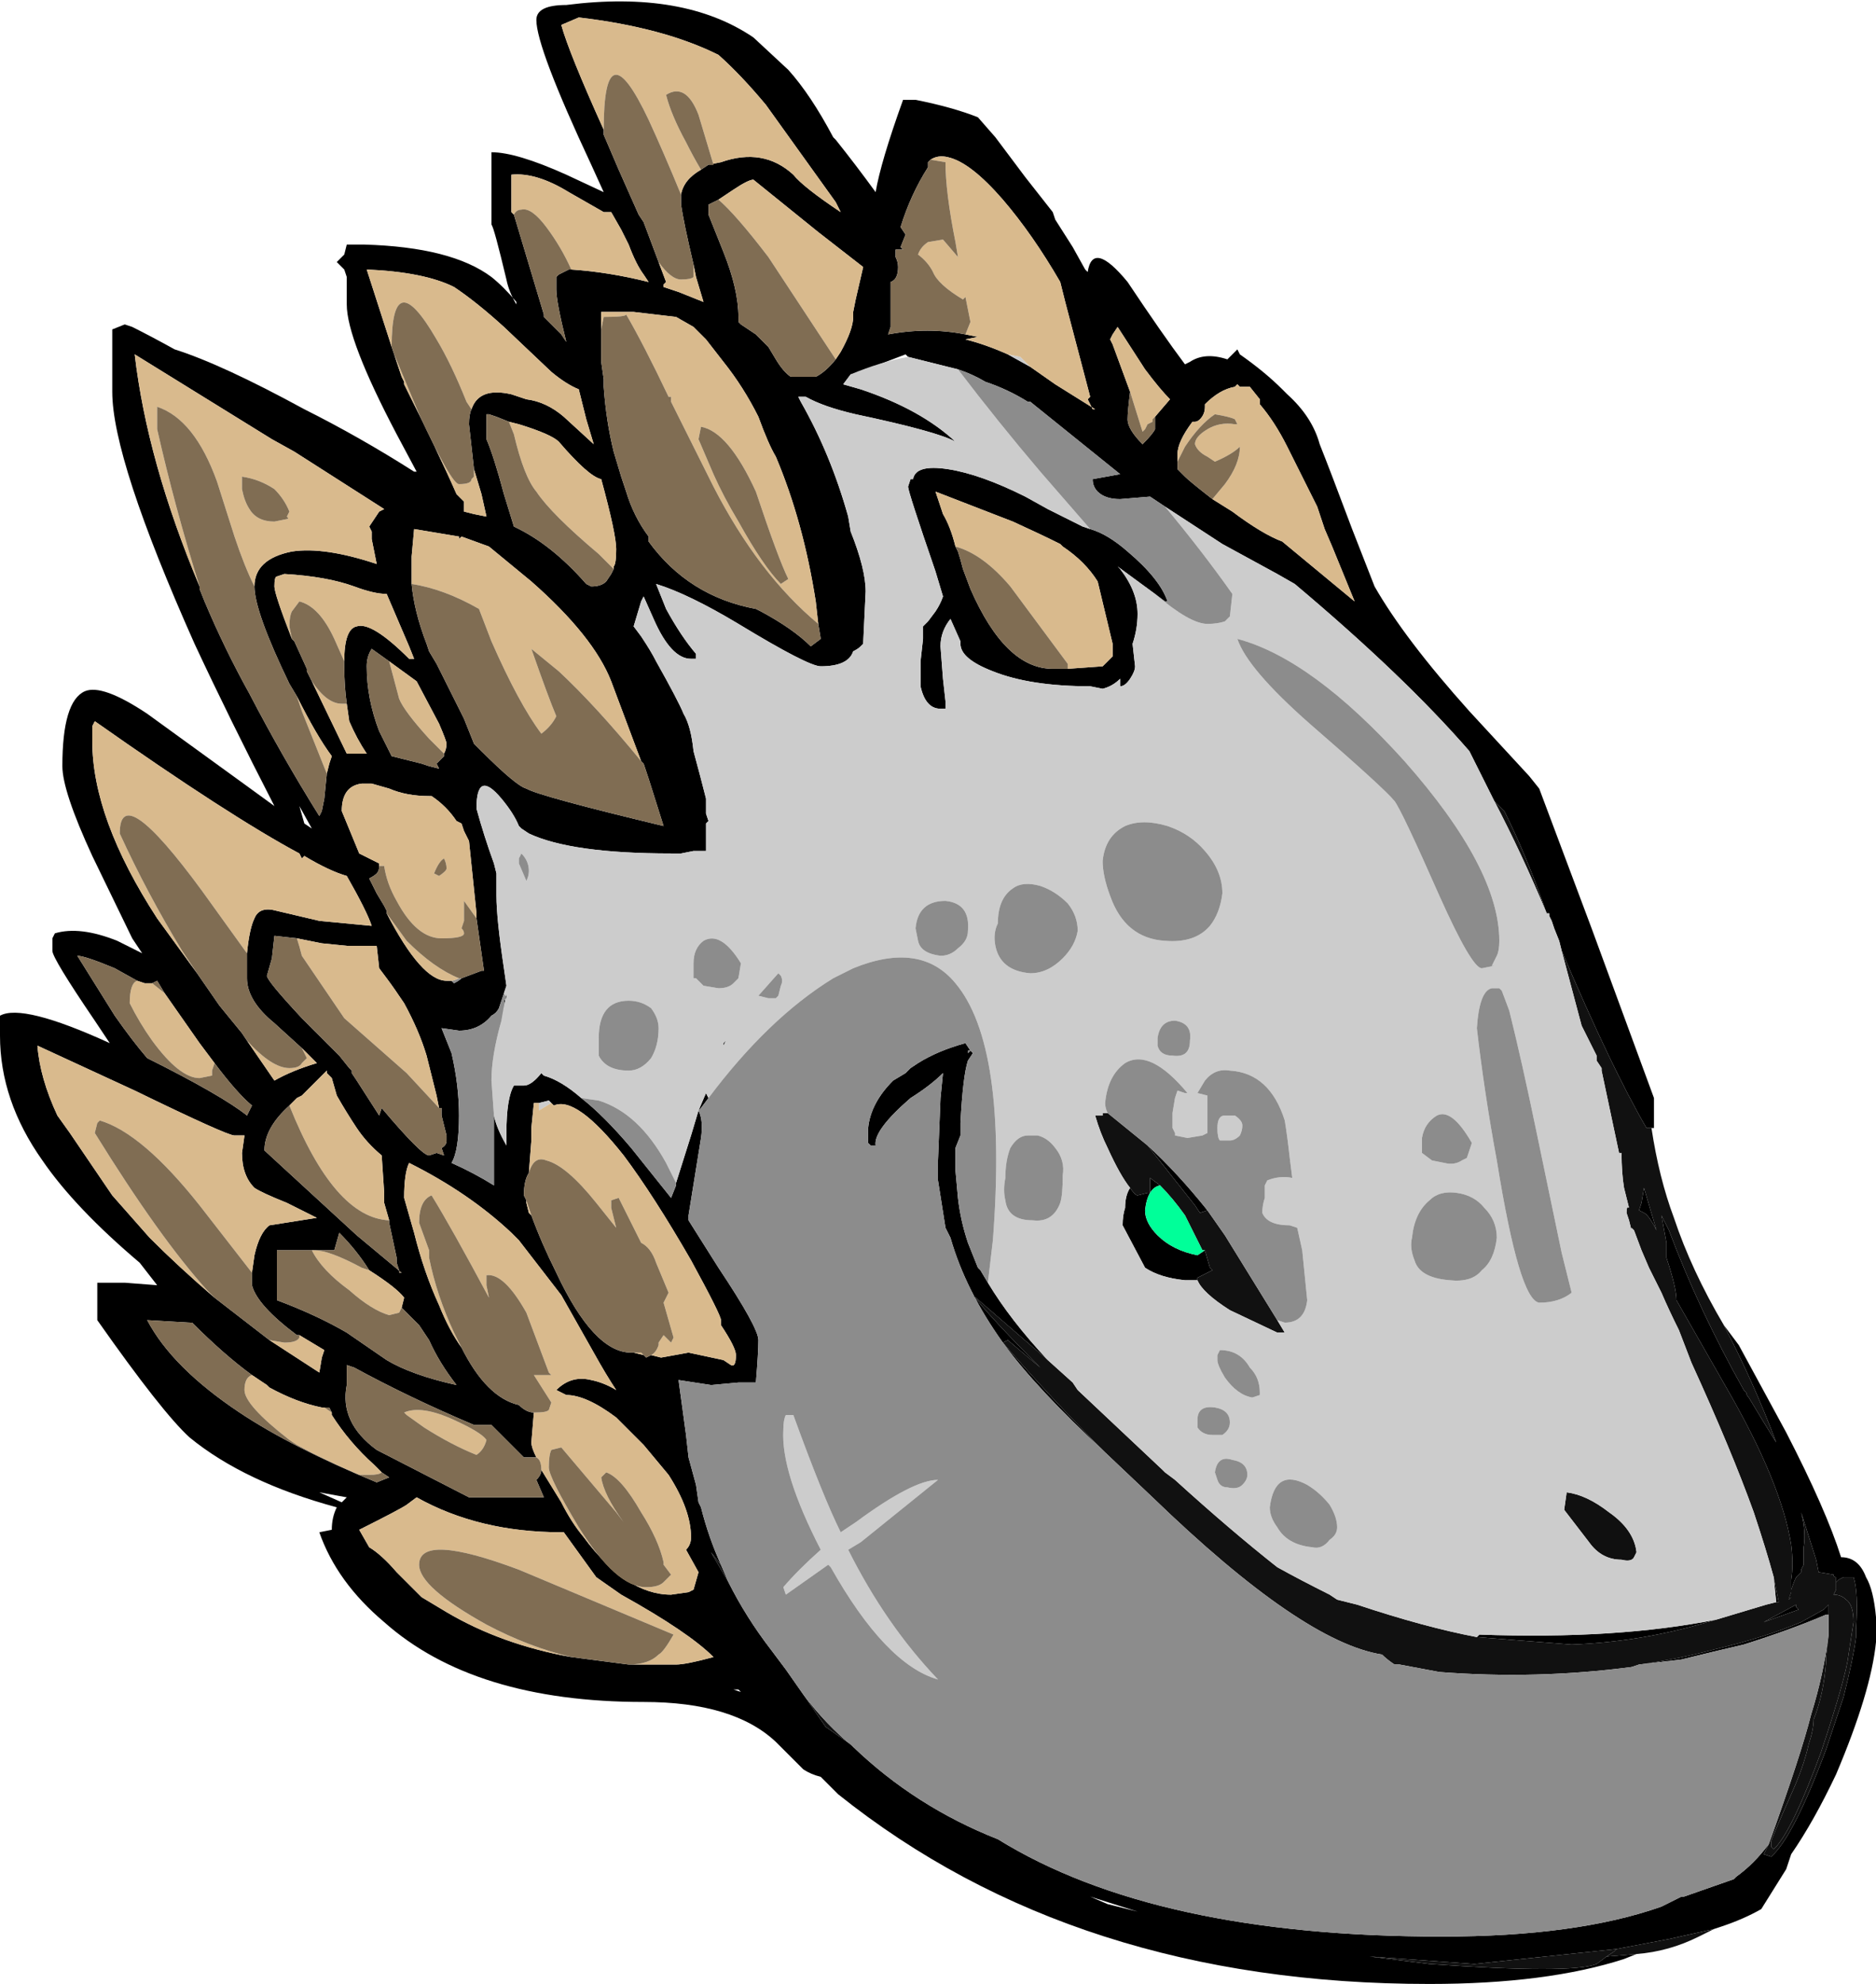 <?xml version="1.0" encoding="UTF-8" standalone="no"?>
<svg xmlns:ffdec="https://www.free-decompiler.com/flash" xmlns:xlink="http://www.w3.org/1999/xlink" ffdec:objectType="shape" height="39.75px" width="37.6px" xmlns="http://www.w3.org/2000/svg">
  <g transform="matrix(1.0, 0.0, 0.0, 1.0, 19.95, 37.5)">
    <path d="M12.85 1.65 L12.6 1.75 Q11.05 2.25 8.7 2.25 1.6 2.25 -3.15 -1.55 L-3.5 -1.9 Q-3.7 -1.95 -3.85 -2.05 L-4.4 -2.6 Q-5.25 -3.4 -7.05 -3.4 -10.45 -3.4 -12.25 -5.0 -13.2 -5.8 -13.55 -6.8 L-13.3 -6.85 Q-13.3 -7.1 -13.2 -7.3 -15.05 -7.8 -16.15 -8.7 -16.7 -9.2 -18.0 -11.05 L-18.0 -11.8 -17.45 -11.8 -16.8 -11.75 -17.15 -12.2 Q-18.45 -13.3 -19.1 -14.25 -19.95 -15.45 -19.95 -16.75 L-19.95 -17.15 Q-19.5 -17.4 -17.75 -16.6 L-18.05 -17.05 Q-18.9 -18.3 -18.9 -18.45 L-18.9 -18.7 -18.85 -18.8 Q-18.35 -18.95 -17.6 -18.65 L-17.1 -18.4 -17.3 -18.7 -18.1 -20.35 Q-18.7 -21.65 -18.7 -22.15 -18.7 -23.45 -18.25 -23.65 -17.9 -23.8 -17.0 -23.2 L-15.0 -21.75 -14.45 -21.35 Q-15.35 -23.1 -16.05 -24.6 -17.7 -28.3 -17.7 -29.65 L-17.7 -30.9 -17.45 -31.0 -17.3 -30.95 Q-16.9 -30.75 -16.45 -30.5 -15.5 -30.2 -13.85 -29.3 -12.75 -28.75 -11.65 -28.05 L-11.6 -28.05 -12.0 -28.8 Q-13.0 -30.7 -13.0 -31.4 L-13.0 -31.95 -13.05 -32.1 -13.2 -32.25 -13.05 -32.4 -13.0 -32.6 -12.65 -32.6 Q-10.9 -32.55 -10.1 -31.95 -9.85 -31.75 -9.6 -31.45 L-9.6 -31.4 Q-9.75 -31.65 -9.8 -31.9 -10.05 -32.95 -10.1 -33.0 L-10.1 -34.45 Q-9.6 -34.45 -8.6 -34.0 L-7.85 -33.65 -8.1 -34.2 Q-9.2 -36.55 -9.2 -37.1 -9.2 -37.4 -8.6 -37.4 -6.25 -37.7 -4.85 -36.75 L-4.15 -36.1 Q-3.7 -35.6 -3.25 -34.75 L-3.2 -34.7 Q-2.8 -34.2 -2.4 -33.65 -2.3 -34.25 -1.85 -35.5 L-1.6 -35.5 Q-0.85 -35.35 -0.35 -35.15 L0.0 -34.75 0.6 -33.95 1.15 -33.25 1.2 -33.1 1.55 -32.55 1.8 -32.1 1.85 -32.05 Q1.95 -32.7 2.65 -31.85 3.35 -30.8 3.8 -30.2 L3.9 -30.25 Q4.2 -30.45 4.65 -30.3 L4.85 -30.5 4.9 -30.4 Q5.4 -30.05 5.75 -29.7 L5.85 -29.6 Q6.35 -29.15 6.5 -28.6 6.7 -28.1 7.15 -26.9 L7.6 -25.75 Q8.2 -24.7 9.5 -23.25 L10.7 -21.95 10.9 -21.7 11.95 -18.9 13.2 -15.5 13.2 -14.9 13.15 -14.9 13.05 -14.9 Q12.35 -16.1 11.35 -18.45 L11.3 -18.65 11.2 -18.9 11.15 -19.05 11.1 -19.15 11.1 -19.2 11.05 -19.2 Q10.65 -20.35 10.2 -21.25 L10.0 -21.45 9.5 -22.45 Q8.2 -23.95 6.0 -25.8 L5.65 -26.0 4.55 -26.6 3.4 -27.35 3.1 -27.55 2.5 -27.5 Q2.2 -27.5 2.05 -27.65 1.95 -27.75 1.95 -27.9 L2.5 -28.0 0.7 -29.45 0.65 -29.45 Q0.25 -29.7 -0.2 -29.85 -0.45 -30.0 -0.75 -30.1 L-1.75 -30.35 -1.8 -30.4 -2.85 -30.0 -2.9 -30.0 -3.05 -29.8 -2.7 -29.7 Q-1.5 -29.3 -0.8 -28.65 -1.15 -28.85 -2.8 -29.2 -3.45 -29.35 -3.8 -29.55 L-3.95 -29.55 -3.9 -29.45 Q-3.3 -28.4 -2.95 -27.15 L-2.9 -26.85 Q-2.6 -26.1 -2.6 -25.65 L-2.65 -24.6 -2.7 -24.55 Q-2.75 -24.5 -2.85 -24.45 -2.95 -24.15 -3.5 -24.15 -3.75 -24.15 -5.15 -25.0 -6.15 -25.6 -6.8 -25.8 L-6.6 -25.3 Q-6.3 -24.75 -6.0 -24.4 L-6.0 -24.3 -6.1 -24.3 Q-6.5 -24.3 -6.85 -25.1 L-7.05 -25.55 -7.1 -25.45 -7.25 -24.95 -7.1 -24.75 Q-6.9 -24.45 -6.8 -24.25 -6.35 -23.45 -6.25 -23.2 -6.1 -22.95 -6.05 -22.45 -5.9 -21.9 -5.8 -21.5 L-5.8 -21.2 -5.75 -21.05 -5.8 -21.0 -5.8 -20.45 -6.05 -20.45 -6.3 -20.4 -6.5 -20.4 Q-8.5 -20.4 -9.35 -20.8 L-9.5 -20.9 -9.55 -20.95 Q-9.65 -21.2 -9.9 -21.5 -10.4 -22.1 -10.4 -21.3 -10.25 -20.75 -10.05 -20.2 L-10.0 -20.0 -10.0 -19.55 Q-10.0 -19.1 -9.85 -18.1 L-9.8 -17.75 -9.85 -17.6 -9.95 -17.3 Q-10.0 -17.2 -10.1 -17.15 -10.35 -16.85 -10.75 -16.85 L-11.1 -16.9 Q-11.0 -16.65 -10.9 -16.4 -10.75 -15.75 -10.75 -15.15 -10.75 -14.45 -10.9 -14.2 -10.45 -14.0 -10.05 -13.75 L-10.05 -15.15 Q-10.0 -14.9 -9.8 -14.55 L-9.8 -14.8 Q-9.8 -15.5 -9.65 -15.75 L-9.45 -15.75 Q-9.3 -15.75 -9.1 -16.0 L-9.05 -15.95 Q-8.7 -15.85 -8.3 -15.5 -7.85 -15.15 -7.3 -14.5 L-6.5 -13.5 -6.4 -13.75 -6.4 -13.8 -6.1 -14.75 -5.95 -15.25 -5.8 -15.6 -5.75 -15.5 -5.9 -15.3 -5.95 -15.25 Q-5.85 -15.05 -5.9 -14.7 L-6.15 -13.15 -6.15 -13.05 -5.55 -12.1 Q-4.75 -10.9 -4.75 -10.65 -4.75 -10.4 -4.8 -9.8 L-5.15 -9.8 -5.7 -9.75 -6.35 -9.85 -6.2 -8.75 -6.15 -8.3 -6.0 -7.75 -5.95 -7.4 -5.9 -7.3 Q-5.75 -6.7 -5.5 -6.15 L-5.7 -6.4 -5.35 -5.8 Q-5.0 -5.1 -4.5 -4.45 L-4.2 -4.05 -3.85 -3.55 -3.4 -2.9 -2.9 -2.55 -2.85 -2.5 Q-1.6 -1.3 0.05 -0.65 3.2 1.3 8.95 1.3 11.65 1.3 13.35 0.7 L13.75 0.5 13.8 0.5 14.8 0.15 14.85 0.1 Q15.2 -0.15 15.5 -0.55 L15.4 -0.35 15.55 -0.3 Q16.0 -0.7 16.65 -2.45 L17.0 -3.5 Q17.2 -4.3 17.25 -4.7 L17.25 -4.85 Q17.3 -5.6 17.2 -5.9 L17.0 -5.9 16.9 -5.85 16.85 -5.8 16.85 -5.9 Q16.8 -5.9 16.8 -5.95 L16.5 -6.0 16.45 -6.25 16.15 -7.2 Q16.25 -6.8 16.2 -6.5 L16.2 -6.15 16.15 -6.05 16.15 -6.0 16.05 -5.9 Q16.0 -5.8 15.95 -5.65 L15.95 -5.6 Q15.95 -5.55 15.95 -5.5 L15.9 -5.45 15.95 -5.6 15.95 -5.85 Q16.0 -6.15 15.95 -6.55 15.75 -7.8 14.65 -9.7 L13.65 -11.45 Q13.65 -11.7 13.45 -12.3 L13.45 -12.6 13.35 -13.15 13.5 -12.85 Q14.1 -11.25 15.0 -9.65 L15.05 -9.6 Q15.05 -9.55 15.1 -9.5 15.4 -9.0 15.65 -8.6 15.2 -9.8 14.6 -10.95 L14.9 -10.55 15.85 -8.8 Q16.65 -7.25 16.95 -6.3 17.3 -6.3 17.45 -5.9 17.6 -5.65 17.65 -5.1 L17.65 -4.6 Q17.55 -3.6 16.85 -1.95 16.4 -1.0 15.95 -0.35 L15.85 -0.05 15.35 0.75 Q15.0 0.95 14.55 1.1 L14.4 1.15 13.5 1.35 12.45 1.55 9.6 1.85 7.5 1.7 8.7 1.85 Q11.55 2.05 12.05 1.85 L12.25 1.7 12.85 1.65 M0.7 -30.15 L1.2 -29.8 2.0 -29.3 1.95 -29.3 1.85 -29.5 1.9 -29.55 1.4 -31.45 1.3 -31.85 Q0.75 -32.8 0.15 -33.5 -0.5 -34.25 -0.95 -34.35 -1.15 -34.4 -1.3 -34.3 L-1.35 -34.25 -1.35 -34.15 Q-1.7 -33.6 -1.9 -32.95 L-1.8 -32.8 -1.9 -32.55 -1.85 -32.5 -2.0 -32.5 -2.0 -32.35 Q-1.95 -32.25 -1.95 -32.15 -1.95 -31.9 -2.1 -31.85 -2.1 -31.4 -2.1 -30.95 L-2.15 -30.8 Q-1.35 -30.95 -0.6 -30.8 L-0.35 -30.75 -0.6 -30.7 Q-0.2 -30.6 0.25 -30.4 L0.7 -30.15 M3.2 -29.15 L3.5 -29.5 Q3.3 -29.7 3.0 -30.1 L2.45 -30.95 2.35 -30.8 2.3 -30.7 2.35 -30.6 2.7 -29.65 2.7 -29.65 Q2.65 -29.25 2.65 -29.1 2.65 -28.9 2.95 -28.6 3.15 -28.8 3.2 -28.9 L3.2 -29.15 M4.35 -27.5 L4.75 -27.25 Q5.35 -26.8 5.75 -26.65 L7.2 -25.45 6.75 -26.55 6.6 -26.9 6.45 -27.35 5.85 -28.55 Q5.6 -29.05 5.3 -29.4 L5.3 -29.5 5.1 -29.75 4.9 -29.75 4.85 -29.8 4.8 -29.75 Q4.5 -29.7 4.2 -29.4 L4.2 -29.35 Q4.2 -29.2 4.1 -29.1 4.05 -29.05 4.0 -29.05 L3.95 -29.05 Q3.65 -28.65 3.65 -28.4 L3.65 -28.25 3.65 -28.1 3.8 -27.95 Q3.9 -27.85 4.35 -27.5 M3.2 -25.6 L2.45 -26.15 2.5 -26.1 Q2.85 -25.65 2.85 -25.2 2.85 -24.9 2.75 -24.6 L2.8 -24.15 Q2.8 -24.05 2.7 -23.9 2.6 -23.75 2.5 -23.75 L2.5 -23.9 Q2.35 -23.75 2.15 -23.7 L1.9 -23.75 Q0.7 -23.75 -0.05 -24.05 -0.7 -24.3 -0.7 -24.6 L-0.7 -24.65 -0.9 -25.1 Q-1.1 -24.85 -1.1 -24.55 L-1.05 -23.9 -1.0 -23.45 -1.0 -23.3 -1.1 -23.3 Q-1.4 -23.3 -1.5 -23.75 L-1.5 -24.25 -1.45 -24.7 -1.45 -24.95 -1.35 -25.05 -1.2 -25.25 Q-1.1 -25.4 -1.05 -25.55 L-1.2 -26.05 Q-1.75 -27.65 -1.75 -27.75 L-1.7 -27.9 -1.65 -27.9 Q-1.6 -28.2 -0.95 -28.1 -0.3 -28.0 0.6 -27.55 L1.05 -27.3 1.75 -26.95 1.9 -26.9 Q2.25 -26.8 2.65 -26.45 3.3 -25.9 3.45 -25.45 L3.4 -25.45 3.2 -25.6 M-9.8 -17.5 L-9.8 -17.6 -9.9 -17.05 -9.85 -17.35 -9.85 -17.45 -9.8 -17.5 M-0.15 -11.8 Q0.3 -11.05 1.05 -10.25 L-0.45 -11.55 Q-0.05 -11.05 0.9 -10.1 L0.25 -10.65 0.15 -10.6 Q1.1 -9.5 2.2 -8.4 0.8 -9.7 0.15 -10.6 -0.6 -11.65 -0.9 -12.7 L-1.0 -12.9 -1.15 -13.85 -1.15 -14.25 -1.1 -15.5 -1.05 -16.0 Q-1.3 -15.75 -1.7 -15.5 -2.45 -14.85 -2.4 -14.55 L-2.5 -14.55 -2.55 -14.6 -2.55 -14.9 Q-2.5 -15.4 -2.05 -15.85 L-1.8 -16.0 -1.7 -16.1 -1.55 -16.2 Q-1.15 -16.45 -0.6 -16.6 L-0.5 -16.45 -0.55 -16.4 -0.55 -16.45 -0.5 -16.45 -0.45 -16.4 -0.55 -16.25 Q-0.65 -15.95 -0.7 -15.0 L-0.7 -14.75 -0.8 -14.5 -0.8 -14.05 -0.75 -13.5 Q-0.7 -13.05 -0.55 -12.6 L-0.35 -12.1 -0.3 -12.05 -0.15 -11.8 M9.65 -4.7 L9.7 -4.75 Q12.45 -4.65 14.45 -5.05 L14.1 -4.95 Q12.85 -4.6 11.55 -4.55 L9.65 -4.7 M15.65 -5.4 L15.6 -5.9 15.7 -5.4 15.65 -5.4 M1.45 -24.1 L2.15 -24.15 2.35 -24.35 2.35 -24.6 2.05 -25.85 Q1.8 -26.25 1.35 -26.55 L1.3 -26.6 Q0.9 -26.8 0.35 -27.05 L-1.2 -27.65 -1.05 -27.2 Q-0.9 -26.95 -0.8 -26.55 L-0.75 -26.45 Q-0.7 -26.3 -0.65 -26.1 L-0.5 -25.7 Q0.2 -24.1 1.15 -24.1 L1.45 -24.1 M4.05 -11.85 L3.8 -11.85 Q3.3 -11.9 3.0 -12.1 L2.55 -12.95 Q2.55 -13.15 2.6 -13.3 2.6 -13.55 2.7 -13.7 2.8 -13.55 2.85 -13.55 L3.05 -13.6 3.1 -13.6 3.1 -13.9 3.3 -13.75 Q3.05 -13.7 3.0 -13.25 3.0 -13.0 3.25 -12.75 3.55 -12.45 4.05 -12.35 L4.2 -12.45 4.3 -12.1 4.35 -12.05 4.05 -11.9 4.05 -11.85 M3.05 -14.55 Q3.65 -14.0 4.25 -13.25 L4.1 -13.2 4.0 -13.35 3.05 -14.55 M12.9 -4.15 Q13.65 -4.25 14.4 -4.45 15.45 -4.7 16.15 -5.0 L16.6 -5.25 16.7 -5.35 16.7 -5.15 16.65 -5.15 Q15.95 -4.85 15.0 -4.55 14.35 -4.4 13.75 -4.25 L12.9 -4.15 M16.05 -5.35 L16.05 -5.3 16.1 -5.25 15.4 -5.0 16.05 -5.35 M12.9 -13.25 L12.95 -13.4 13.0 -13.7 13.25 -12.85 Q13.1 -13.15 13.0 -13.2 L12.9 -13.25 M-14.85 -25.75 Q-14.85 -26.3 -14.1 -26.45 -13.45 -26.55 -12.4 -26.2 L-12.5 -26.7 -12.5 -26.85 -12.55 -26.95 -12.35 -27.25 -12.25 -27.3 -14.05 -28.45 -14.5 -28.7 -17.25 -30.4 Q-17.0 -28.25 -15.95 -25.75 L-15.95 -25.7 -15.85 -25.45 Q-15.45 -24.5 -14.95 -23.6 -14.3 -22.35 -13.55 -21.15 L-13.5 -21.25 -13.45 -21.5 -13.4 -22.0 -13.35 -22.2 -13.3 -22.35 Q-13.6 -22.75 -14.0 -23.55 L-14.15 -23.8 Q-14.85 -25.25 -14.85 -25.75 M-12.05 -30.4 L-11.9 -29.95 -11.85 -29.85 -11.85 -29.8 Q-11.15 -28.4 -10.8 -27.6 L-10.65 -27.45 -10.65 -27.25 -10.45 -27.2 -10.2 -27.15 -10.3 -27.6 -10.45 -28.1 -10.55 -29.0 Q-10.55 -29.2 -10.5 -29.3 -10.35 -29.75 -9.7 -29.6 L-9.4 -29.5 Q-9.0 -29.45 -8.65 -29.15 L-8.05 -28.6 -8.2 -29.1 -8.35 -29.7 Q-8.6 -29.8 -8.9 -30.05 L-9.85 -30.95 Q-10.4 -31.45 -10.85 -31.75 -11.45 -32.05 -12.6 -32.1 L-12.1 -30.55 -12.05 -30.4 M-5.75 -34.2 L-5.5 -34.25 Q-4.65 -34.55 -4.05 -34.0 -3.85 -33.75 -3.1 -33.25 L-3.2 -33.45 -4.6 -35.4 Q-5.1 -36.0 -5.55 -36.4 -6.65 -36.95 -8.35 -37.15 L-8.7 -37.0 Q-8.55 -36.45 -7.85 -34.9 L-7.85 -34.8 -7.55 -34.1 -7.15 -33.2 -7.05 -33.05 -6.75 -32.25 -6.6 -31.85 -6.65 -31.8 -6.65 -31.75 -6.35 -31.65 -5.85 -31.45 -6.0 -31.95 -6.05 -32.2 Q-6.25 -33.05 -6.3 -33.4 L-6.3 -33.6 Q-6.25 -33.9 -5.9 -34.1 L-5.75 -34.2 M-8.5 -32.1 Q-7.75 -32.05 -6.95 -31.85 L-7.05 -32.0 Q-7.2 -32.2 -7.35 -32.6 L-7.5 -32.9 -7.7 -33.25 -7.85 -33.25 -8.55 -33.65 Q-9.2 -34.05 -9.7 -34.0 L-9.7 -33.25 -9.65 -33.2 -9.05 -31.2 -9.05 -31.15 -8.7 -30.8 -8.6 -30.65 Q-8.8 -31.45 -8.8 -31.7 L-8.8 -31.95 -8.75 -32.0 -8.55 -32.1 -8.5 -32.1 M-9.75 -29.05 L-10.0 -29.15 -10.15 -29.2 -10.2 -29.2 -10.2 -28.7 Q-10.05 -28.35 -9.85 -27.6 L-9.65 -26.95 Q-8.9 -26.6 -8.2 -25.8 L-8.1 -25.75 Q-7.9 -25.75 -7.8 -25.85 L-7.7 -26.0 -7.65 -26.1 -7.65 -26.15 Q-7.6 -26.2 -7.6 -26.5 -7.6 -26.8 -7.9 -27.9 -8.15 -27.95 -8.75 -28.65 -8.9 -28.8 -9.55 -29.0 L-9.75 -29.05 M-3.55 -25.0 L-3.6 -25.45 Q-3.85 -27.05 -4.4 -28.35 -4.55 -28.6 -4.75 -29.15 -5.05 -29.75 -5.45 -30.25 L-5.8 -30.7 -6.05 -30.95 -6.4 -31.15 -7.25 -31.25 -7.9 -31.25 -7.9 -30.65 -7.9 -30.25 -7.85 -29.9 -7.85 -29.75 Q-7.8 -29.05 -7.65 -28.45 L-7.5 -27.95 -7.4 -27.65 Q-7.25 -27.15 -6.95 -26.75 L-6.95 -26.65 Q-6.15 -25.55 -4.8 -25.3 L-4.7 -25.25 Q-4.05 -24.9 -3.7 -24.55 L-3.5 -24.7 -3.55 -25.0 M-3.2 -30.3 L-3.1 -30.45 Q-2.85 -30.9 -2.85 -31.15 L-2.85 -31.25 -2.8 -31.5 -2.65 -32.15 -3.55 -32.85 -4.85 -33.9 Q-4.95 -33.9 -5.25 -33.7 L-5.55 -33.5 -5.75 -33.4 -5.75 -33.2 -5.45 -32.45 Q-5.15 -31.7 -5.15 -31.15 L-5.15 -31.05 -5.1 -31.0 -4.8 -30.8 -4.55 -30.55 -4.4 -30.3 Q-4.25 -30.05 -4.1 -29.95 -3.9 -29.95 -3.6 -29.95 -3.4 -30.05 -3.2 -30.3 M-7.1 -22.25 L-7.7 -23.85 Q-8.05 -24.75 -9.3 -25.85 L-10.15 -26.55 -10.7 -26.75 -10.75 -26.7 -10.75 -26.75 -11.65 -26.9 -11.7 -26.35 -11.7 -25.8 Q-11.65 -25.25 -11.4 -24.6 L-11.35 -24.45 -11.2 -24.2 -10.65 -23.1 -10.45 -22.6 -10.3 -22.45 Q-9.6 -21.75 -9.4 -21.7 -9.15 -21.55 -6.65 -20.95 L-6.95 -21.9 -7.05 -22.2 -7.1 -22.25 M-11.05 -22.4 Q-11.0 -22.5 -11.0 -22.6 -11.0 -22.65 -11.15 -23.0 L-11.6 -23.85 -12.15 -24.25 -12.5 -24.5 Q-12.6 -24.35 -12.6 -24.15 -12.6 -23.5 -12.35 -22.85 L-12.1 -22.35 -11.5 -22.2 -11.35 -22.15 -11.15 -22.1 -11.2 -22.2 -11.05 -22.35 -11.05 -22.4 M-10.4 -19.1 L-10.4 -19.2 -10.55 -20.65 -10.65 -20.85 -10.7 -21.0 -10.8 -21.05 Q-11.0 -21.35 -11.3 -21.55 L-11.35 -21.55 Q-11.8 -21.55 -12.15 -21.7 L-12.5 -21.8 -12.7 -21.8 Q-13.1 -21.75 -13.1 -21.25 L-12.75 -20.4 -12.35 -20.2 -12.35 -20.15 Q-12.35 -20.05 -12.4 -20.0 -12.45 -19.95 -12.55 -19.9 L-12.4 -19.6 -12.25 -19.35 -12.2 -19.25 -12.2 -19.2 Q-11.5 -17.85 -11.0 -17.85 L-10.9 -17.85 -10.85 -17.8 Q-10.75 -17.85 -10.7 -17.9 L-10.3 -18.05 -10.25 -18.05 -10.4 -19.1 M-9.55 -18.3 L-9.55 -18.3 M-11.15 -15.3 L-11.2 -15.55 -11.4 -16.35 Q-11.55 -16.85 -11.85 -17.4 -12.05 -17.7 -12.2 -17.9 L-12.35 -18.1 -12.4 -18.55 -13.0 -18.55 -13.5 -18.6 -14.0 -18.7 -14.45 -18.75 -14.5 -18.3 -14.6 -17.95 Q-14.6 -17.85 -13.9 -17.1 L-13.15 -16.35 -12.95 -16.1 -12.9 -16.05 -12.9 -16.0 -12.8 -15.85 -12.35 -15.15 -12.3 -15.3 Q-11.5 -14.35 -11.35 -14.35 L-11.2 -14.4 -11.05 -14.35 -11.1 -14.5 Q-11.0 -14.55 -11.0 -14.65 L-11.0 -14.75 -11.1 -15.15 -11.1 -15.3 -11.15 -15.3 M-8.9 -15.4 L-8.95 -15.45 -9.15 -15.4 -9.25 -15.4 -9.3 -14.9 -9.3 -14.65 -9.35 -14.0 Q-9.45 -13.85 -9.45 -13.55 L-9.4 -13.45 -9.4 -13.4 -9.35 -13.2 -9.3 -13.15 Q-9.1 -12.6 -8.8 -12.0 -8.05 -10.4 -7.3 -10.4 L-7.25 -10.4 -7.05 -10.35 -7.0 -10.3 -6.9 -10.35 -6.7 -10.3 -6.15 -10.4 -5.45 -10.25 -5.3 -10.15 Q-5.2 -10.1 -5.2 -10.35 -5.2 -10.5 -5.5 -10.95 L-5.5 -11.05 Q-5.5 -11.15 -6.1 -12.25 -6.85 -13.55 -7.45 -14.35 -8.4 -15.55 -8.85 -15.35 L-8.9 -15.4 M-13.05 -24.25 Q-13.05 -24.9 -12.8 -24.95 -12.5 -25.05 -11.75 -24.3 L-11.65 -24.3 -11.75 -24.55 -12.2 -25.6 Q-12.45 -25.6 -12.85 -25.75 -13.4 -25.95 -14.25 -26.0 L-14.4 -25.95 Q-14.45 -25.95 -14.45 -25.75 -14.45 -25.6 -14.1 -24.7 L-14.05 -24.65 -13.8 -24.1 -13.8 -24.05 -13.7 -23.85 -13.0 -22.4 -12.6 -22.4 Q-12.8 -22.7 -12.95 -23.05 L-13.0 -23.4 Q-13.05 -23.75 -13.05 -24.15 L-13.05 -24.25 M-15.0 -18.4 Q-14.95 -18.9 -14.85 -19.1 -14.75 -19.35 -14.4 -19.25 L-13.55 -19.05 -12.5 -18.95 Q-12.6 -19.25 -13.0 -19.95 -13.35 -20.05 -13.85 -20.35 L-13.9 -20.3 -13.95 -20.4 Q-15.35 -21.15 -18.05 -23.05 L-18.1 -22.95 -18.1 -22.65 Q-18.1 -21.1 -16.8 -19.1 L-16.0 -18.0 -15.55 -17.35 -15.1 -16.8 -15.0 -16.65 -14.45 -15.85 Q-14.1 -16.05 -13.6 -16.2 L-13.9 -16.5 -14.45 -17.0 Q-15.0 -17.45 -15.0 -17.9 L-15.0 -18.4 M-17.2 -17.85 L-17.65 -18.1 Q-18.25 -18.35 -18.4 -18.35 L-17.65 -17.15 Q-17.3 -16.65 -17.0 -16.3 -15.5 -15.55 -15.0 -15.15 L-14.9 -15.35 Q-15.2 -15.6 -15.65 -16.2 L-15.95 -16.6 -16.65 -17.6 -16.8 -17.85 -16.9 -17.8 -17.05 -17.8 -17.2 -17.85 M-14.9 -12.0 L-14.85 -12.35 Q-14.75 -12.8 -14.55 -12.95 L-13.6 -13.1 -14.2 -13.4 Q-14.7 -13.6 -14.85 -13.7 -15.1 -13.95 -15.1 -14.4 L-15.05 -14.75 -15.25 -14.75 Q-15.4 -14.75 -17.25 -15.65 L-19.2 -16.55 Q-19.15 -15.9 -18.8 -15.15 L-18.55 -14.8 -17.7 -13.55 -16.95 -12.7 Q-16.35 -12.1 -15.65 -11.5 L-14.55 -10.65 -13.55 -10.0 -13.5 -10.3 -13.45 -10.45 -13.95 -10.75 -14.0 -10.75 Q-14.8 -11.35 -14.9 -11.75 L-14.9 -12.0 M-13.7 -20.9 L-13.95 -21.35 -13.85 -21.0 -13.7 -20.9 M-12.15 -13.05 L-12.25 -13.4 -12.25 -13.6 -12.3 -14.35 Q-12.6 -14.6 -12.8 -14.9 -13.0 -15.2 -13.2 -15.55 L-13.3 -15.9 -13.4 -16.0 -13.4 -16.05 -13.9 -15.55 -14.0 -15.5 -14.15 -15.35 Q-14.65 -14.9 -14.65 -14.45 L-12.8 -12.75 -11.9 -12.0 -11.95 -12.0 -11.95 -12.05 -12.0 -12.2 -12.0 -12.3 -12.15 -13.0 -12.15 -13.05 M-9.1 -8.05 L-8.7 -7.4 Q-8.5 -7.0 -8.25 -6.7 -7.4 -5.55 -6.5 -5.55 L-6.15 -5.6 -6.05 -5.65 -5.95 -6.0 -6.2 -6.45 Q-6.1 -6.55 -6.1 -6.7 -6.1 -7.25 -6.55 -7.95 -6.8 -8.25 -7.05 -8.55 L-7.6 -9.1 Q-8.2 -9.55 -8.6 -9.55 L-8.8 -9.65 Q-8.5 -9.95 -8.1 -9.85 -7.85 -9.8 -7.6 -9.65 -7.8 -9.95 -8.05 -10.4 L-8.7 -11.55 -9.55 -12.65 -9.7 -12.8 Q-10.55 -13.6 -11.75 -14.2 -11.85 -14.0 -11.85 -13.5 L-11.65 -12.8 Q-11.45 -12.0 -11.15 -11.35 -10.95 -10.85 -10.7 -10.5 -10.2 -9.5 -9.55 -9.35 -9.4 -9.2 -9.25 -9.2 L-9.3 -8.6 Q-9.3 -8.5 -9.2 -8.3 L-9.45 -8.3 -10.1 -8.95 -10.45 -8.95 Q-11.75 -9.5 -12.85 -10.1 L-13.0 -10.15 -13.0 -9.75 Q-13.15 -9.0 -12.4 -8.45 L-10.55 -7.5 -9.05 -7.5 -9.2 -7.85 Q-9.1 -7.95 -9.1 -8.05 M-12.55 -12.05 Q-12.8 -12.45 -13.15 -12.8 L-13.25 -12.45 -13.65 -12.45 -13.7 -12.45 -14.4 -12.45 -14.4 -11.45 Q-13.6 -11.15 -13.0 -10.8 L-12.2 -10.25 Q-11.7 -9.95 -10.8 -9.75 -11.15 -10.2 -11.35 -10.65 L-11.55 -10.95 -11.9 -11.3 -11.85 -11.5 Q-12.0 -11.7 -12.55 -12.05 M-14.9 -9.95 Q-15.45 -10.35 -16.1 -11.0 L-16.15 -11.0 -17.0 -11.05 Q-16.5 -10.1 -15.15 -9.2 -14.1 -8.5 -12.4 -7.8 L-12.15 -7.9 -12.3 -8.0 -12.45 -8.15 Q-12.95 -8.6 -13.3 -9.15 L-13.3 -9.2 -13.35 -9.3 -13.45 -9.3 -13.5 -9.3 Q-14.0 -9.4 -14.55 -9.7 L-14.6 -9.75 -14.9 -9.95 M-13.1 -7.4 L-13.0 -7.5 -13.55 -7.6 -13.1 -7.4 M-7.35 -4.15 L-6.4 -4.15 Q-6.2 -4.15 -5.65 -4.3 -6.15 -4.8 -7.5 -5.55 L-8.0 -5.9 -8.65 -6.8 -8.7 -6.8 Q-10.35 -6.8 -11.6 -7.5 L-11.8 -7.35 Q-11.95 -7.25 -12.75 -6.85 L-12.55 -6.5 Q-12.3 -6.35 -12.0 -6.0 L-11.5 -5.5 -11.0 -5.2 Q-9.9 -4.55 -8.5 -4.3 L-7.35 -4.15 M-5.1 -3.6 L-5.15 -3.65 -5.25 -3.65 -5.1 -3.6 M2.25 0.65 L2.85 0.8 1.9 0.5 2.25 0.65" fill="#000000" fill-rule="evenodd" stroke="none"/>
    <path d="M14.4 1.15 L14.1 1.3 Q13.5 1.6 12.85 1.65 L12.25 1.7 12.4 1.6 12.45 1.55 13.5 1.35 14.4 1.15 M11.45 -7.6 Q11.85 -7.55 12.3 -7.2 12.8 -6.85 12.85 -6.4 L12.8 -6.3 Q12.75 -6.2 12.55 -6.25 12.15 -6.25 11.9 -6.6 L11.4 -7.25 11.45 -7.6 M16.7 -4.75 L16.65 -4.3 16.65 -4.2 Q16.6 -3.55 16.4 -3.05 16.4 -2.85 16.3 -2.55 16.2 -2.1 15.95 -1.55 15.55 -0.65 15.55 -0.6 L15.55 -0.5 15.6 -0.45 15.65 -0.5 Q16.0 -0.9 16.55 -2.4 17.05 -3.9 17.1 -4.35 L17.2 -5.0 Q17.2 -5.35 17.05 -5.45 16.95 -5.55 16.8 -5.55 L16.85 -5.65 16.85 -5.8 16.9 -5.85 17.0 -5.9 17.2 -5.9 Q17.3 -5.6 17.25 -4.85 L17.25 -4.7 Q17.2 -4.3 17.0 -3.5 L16.65 -2.45 Q16.0 -0.7 15.55 -0.3 L15.4 -0.35 15.5 -0.55 Q16.15 -2.35 16.35 -3.15 16.6 -3.95 16.7 -4.75" fill="#101010" fill-rule="evenodd" stroke="none"/>
    <path d="M13.15 -14.9 Q13.3 -13.9 13.6 -13.1 13.95 -12.05 14.6 -10.95 15.2 -9.8 15.65 -8.6 15.4 -9.0 15.1 -9.5 15.05 -9.55 15.05 -9.6 L15.0 -9.65 Q14.1 -11.25 13.5 -12.85 L13.35 -13.15 13.45 -12.6 13.45 -12.3 Q13.65 -11.7 13.65 -11.45 L14.65 -9.7 Q15.75 -7.8 15.95 -6.55 16.0 -6.15 15.95 -5.85 L15.95 -5.6 15.9 -5.45 15.95 -5.5 Q15.95 -5.55 15.95 -5.6 L15.95 -5.65 Q16.0 -5.8 16.05 -5.9 L16.15 -6.0 16.15 -6.05 16.2 -6.15 16.2 -6.5 Q16.25 -6.8 16.15 -7.2 L16.45 -6.25 16.5 -6.0 16.8 -5.95 Q16.8 -5.9 16.85 -5.9 L16.85 -5.8 16.85 -5.65 16.8 -5.55 Q16.95 -5.55 17.05 -5.45 17.2 -5.35 17.2 -5.0 L17.1 -4.35 Q17.05 -3.9 16.55 -2.4 16.0 -0.9 15.65 -0.5 L15.6 -0.45 15.55 -0.5 15.55 -0.6 Q15.55 -0.65 15.95 -1.55 16.2 -2.1 16.3 -2.55 16.4 -2.85 16.4 -3.05 16.6 -3.55 16.65 -4.2 L16.65 -4.3 16.7 -4.75 16.7 -5.15 16.7 -5.35 16.6 -5.25 16.15 -5.0 Q15.45 -4.7 14.4 -4.45 13.65 -4.25 12.9 -4.15 L12.75 -4.1 Q10.85 -3.85 8.9 -4.0 L8.1 -4.15 8.0 -4.15 Q7.85 -4.25 7.75 -4.35 6.15 -4.6 3.15 -7.5 L2.2 -8.4 Q1.1 -9.5 0.15 -10.6 L0.25 -10.65 0.9 -10.1 Q-0.05 -11.05 -0.45 -11.55 L1.05 -10.25 1.55 -9.8 1.65 -9.65 3.35 -8.05 3.4 -8.0 3.6 -7.85 Q4.7 -6.85 5.65 -6.1 6.1 -5.85 6.7 -5.55 L6.85 -5.45 7.25 -5.35 Q8.6 -4.9 9.65 -4.7 L11.55 -4.55 Q12.85 -4.6 14.1 -4.95 L14.45 -5.05 15.45 -5.35 15.65 -5.4 15.7 -5.4 15.6 -5.9 Q15.45 -6.45 15.2 -7.2 14.75 -8.45 13.95 -10.2 L13.7 -10.85 Q13.5 -11.25 13.35 -11.6 13.25 -11.8 13.1 -12.1 L12.95 -12.45 12.8 -12.85 12.75 -12.9 12.75 -12.85 12.7 -13.05 12.65 -13.2 Q12.65 -13.35 12.7 -13.3 L12.6 -13.7 Q12.55 -14.0 12.55 -14.4 L12.5 -14.4 12.15 -16.05 12.15 -16.1 12.05 -16.25 12.05 -16.35 11.75 -16.95 11.35 -18.45 Q12.35 -16.1 13.05 -14.9 L13.15 -14.9 M12.25 1.7 L12.05 1.85 Q11.55 2.05 8.7 1.85 L7.5 1.7 9.6 1.85 12.45 1.55 12.4 1.6 12.25 1.7 M10.0 -21.45 L10.2 -21.25 Q10.65 -20.35 11.05 -19.2 10.55 -20.4 10.0 -21.45 M2.7 -13.7 Q2.5 -13.95 2.25 -14.5 2.1 -14.8 2.0 -15.15 L2.15 -15.15 2.15 -15.2 2.25 -15.2 3.05 -14.55 4.0 -13.35 4.1 -13.2 4.25 -13.25 4.6 -12.75 5.65 -11.05 5.8 -10.8 5.65 -10.8 4.7 -11.25 Q4.15 -11.6 4.05 -11.85 L4.05 -11.9 4.35 -12.05 4.3 -12.1 4.2 -12.45 4.15 -12.45 3.8 -13.15 Q3.55 -13.5 3.3 -13.75 L3.1 -13.9 3.1 -13.6 3.05 -13.6 2.85 -13.55 Q2.8 -13.55 2.7 -13.7 M12.9 -13.25 L13.0 -13.2 Q13.1 -13.15 13.25 -12.85 L13.0 -13.7 12.95 -13.4 12.9 -13.25 M16.05 -5.35 L15.4 -5.0 16.1 -5.25 16.05 -5.3 16.05 -5.35 M-2.85 -2.5 L-2.9 -2.55 -3.4 -2.9 -3.85 -3.55 Q-3.4 -2.95 -2.85 -2.5 M-5.35 -5.8 L-5.7 -6.4 -5.5 -6.15 -5.35 -5.8 M-5.45 -16.55 L-5.45 -16.6 -5.4 -16.65 -5.45 -16.55" fill="#111111" fill-rule="evenodd" stroke="none"/>
    <path d="M0.25 -30.4 L0.5 -30.35 0.7 -30.15 0.25 -30.4 M3.4 -27.35 L4.55 -26.6 5.65 -26.0 6.0 -25.8 Q8.2 -23.95 9.5 -22.45 L10.0 -21.45 Q10.55 -20.4 11.05 -19.2 L11.1 -19.2 11.1 -19.15 11.15 -19.05 11.2 -18.9 11.3 -18.65 11.35 -18.45 11.75 -16.95 12.05 -16.35 12.05 -16.25 12.15 -16.1 12.15 -16.05 12.5 -14.4 12.55 -14.4 Q12.55 -14.0 12.6 -13.7 L12.7 -13.3 Q12.65 -13.35 12.65 -13.2 L12.7 -13.05 12.75 -12.85 12.75 -12.9 12.8 -12.85 12.95 -12.45 13.1 -12.1 Q13.25 -11.8 13.35 -11.6 13.5 -11.25 13.7 -10.85 L13.95 -10.2 Q14.75 -8.45 15.2 -7.2 15.45 -6.45 15.6 -5.9 L15.65 -5.4 15.45 -5.35 14.45 -5.05 Q12.45 -4.65 9.7 -4.75 L9.65 -4.7 Q8.6 -4.9 7.25 -5.35 L6.85 -5.45 6.7 -5.55 Q6.1 -5.85 5.65 -6.1 4.7 -6.85 3.6 -7.85 L3.4 -8.0 3.35 -8.05 1.65 -9.65 1.55 -9.8 1.05 -10.25 Q0.3 -11.05 -0.15 -11.8 L-0.05 -12.65 Q0.25 -16.55 -0.8 -17.8 -1.5 -18.65 -2.85 -18.1 L-3.25 -17.9 Q-4.55 -17.1 -5.75 -15.5 L-5.8 -15.6 -5.95 -15.25 -6.1 -14.75 -6.4 -13.8 -6.6 -14.2 Q-7.15 -15.2 -7.95 -15.45 L-8.3 -15.5 Q-8.7 -15.85 -9.05 -15.95 L-9.1 -16.0 Q-9.3 -15.75 -9.45 -15.75 L-9.65 -15.75 Q-9.8 -15.5 -9.8 -14.8 L-9.8 -14.55 Q-10.0 -14.9 -10.05 -15.15 L-10.1 -15.85 Q-10.1 -16.35 -9.9 -17.05 L-9.8 -17.6 -9.8 -17.5 -9.85 -17.6 -9.8 -17.75 -9.85 -18.1 Q-10.0 -19.1 -10.0 -19.55 L-10.0 -20.0 -10.05 -20.2 Q-10.25 -20.75 -10.4 -21.3 -10.4 -22.1 -9.9 -21.5 -9.65 -21.2 -9.55 -20.95 L-9.5 -20.9 -9.35 -20.8 Q-8.5 -20.4 -6.5 -20.4 L-6.3 -20.4 -6.05 -20.45 -5.8 -20.45 -5.8 -21.0 -5.75 -21.05 -5.8 -21.2 -5.8 -21.5 Q-5.9 -21.9 -6.05 -22.45 -6.1 -22.95 -6.25 -23.2 -6.35 -23.45 -6.8 -24.25 -6.9 -24.45 -7.1 -24.75 L-7.25 -24.95 -7.1 -25.45 -7.05 -25.55 -6.85 -25.1 Q-6.5 -24.3 -6.1 -24.3 L-6.0 -24.3 -6.0 -24.4 Q-6.3 -24.75 -6.6 -25.3 L-6.8 -25.8 Q-6.15 -25.6 -5.15 -25.0 -3.75 -24.15 -3.5 -24.15 -2.95 -24.15 -2.85 -24.45 -2.75 -24.5 -2.7 -24.55 L-2.65 -24.6 -2.6 -25.65 Q-2.6 -26.1 -2.9 -26.85 L-2.95 -27.15 Q-3.3 -28.4 -3.9 -29.45 L-3.95 -29.55 -3.8 -29.55 Q-3.45 -29.35 -2.8 -29.2 -1.15 -28.85 -0.8 -28.65 -1.5 -29.3 -2.7 -29.7 L-3.05 -29.8 -2.9 -30.0 Q-2.3 -30.25 -1.75 -30.35 L-0.75 -30.1 Q0.05 -29.05 0.9 -28.05 L1.9 -26.9 1.75 -26.95 1.05 -27.3 0.6 -27.55 Q-0.3 -28.0 -0.95 -28.1 -1.6 -28.2 -1.65 -27.9 L-1.7 -27.9 -1.75 -27.75 Q-1.75 -27.65 -1.2 -26.05 L-1.05 -25.55 Q-1.1 -25.4 -1.2 -25.25 L-1.35 -25.05 -1.45 -24.95 -1.45 -24.7 -1.5 -24.25 -1.5 -23.75 Q-1.4 -23.3 -1.1 -23.3 L-1.0 -23.3 -1.0 -23.45 -1.05 -23.9 -1.1 -24.55 Q-1.1 -24.85 -0.9 -25.1 L-0.7 -24.65 -0.7 -24.6 Q-0.7 -24.3 -0.05 -24.05 0.7 -23.75 1.9 -23.75 L2.15 -23.7 Q2.35 -23.75 2.5 -23.9 L2.5 -23.75 Q2.6 -23.75 2.7 -23.9 2.8 -24.05 2.8 -24.15 L2.75 -24.6 Q2.85 -24.9 2.85 -25.2 2.85 -25.65 2.5 -26.1 L2.45 -26.15 3.2 -25.6 Q3.9 -25.0 4.25 -25.0 4.45 -25.0 4.6 -25.05 L4.7 -25.15 4.75 -25.6 Q4.15 -26.45 3.4 -27.35 M6.3 -23.0 Q7.8 -21.7 8.0 -21.45 8.15 -21.25 8.9 -19.55 9.55 -18.1 9.75 -18.1 L10.0 -18.15 9.95 -18.15 10.05 -18.35 Q10.1 -18.45 10.1 -18.65 10.1 -20.1 8.2 -22.25 6.35 -24.3 4.85 -24.7 5.05 -24.1 6.3 -23.0 M0.85 -14.75 L0.65 -14.75 Q0.45 -14.75 0.3 -14.5 0.2 -14.25 0.2 -13.9 0.15 -13.65 0.2 -13.45 0.25 -13.05 0.75 -13.05 1.15 -13.0 1.3 -13.4 1.35 -13.55 1.35 -13.95 1.4 -14.25 1.2 -14.5 1.05 -14.7 0.85 -14.75 M0.9 -19.75 Q0.55 -19.85 0.35 -19.7 0.05 -19.5 0.05 -19.0 -0.05 -18.8 0.0 -18.55 0.1 -18.05 0.7 -18.0 1.05 -18.0 1.35 -18.3 1.6 -18.55 1.65 -18.85 1.65 -19.15 1.45 -19.4 1.2 -19.65 0.9 -19.75 M4.2 -20.45 Q3.9 -20.8 3.45 -20.95 2.95 -21.1 2.6 -20.95 2.2 -20.75 2.15 -20.25 2.15 -19.95 2.3 -19.55 2.6 -18.7 3.4 -18.65 4.0 -18.6 4.3 -18.95 4.5 -19.2 4.55 -19.6 4.55 -20.05 4.2 -20.45 M2.25 -15.2 L2.15 -15.2 2.15 -15.15 2.0 -15.15 Q2.1 -14.8 2.25 -14.5 2.5 -13.95 2.7 -13.7 2.6 -13.55 2.6 -13.3 2.55 -13.15 2.55 -12.95 L3.0 -12.1 Q3.3 -11.9 3.8 -11.85 L4.05 -11.85 Q4.15 -11.6 4.7 -11.25 L5.65 -10.8 5.8 -10.8 5.65 -11.05 5.8 -11.0 Q6.2 -11.0 6.25 -11.45 L6.15 -12.45 6.05 -12.9 5.9 -12.95 Q5.45 -12.95 5.35 -13.2 5.35 -13.35 5.4 -13.5 L5.4 -13.75 5.45 -13.85 Q5.7 -13.95 5.95 -13.9 L5.9 -14.3 Q5.85 -14.75 5.8 -15.05 5.5 -16.0 4.7 -16.05 4.4 -16.1 4.2 -15.85 L4.05 -15.6 4.25 -15.55 4.25 -14.8 4.15 -14.75 3.85 -14.7 3.6 -14.75 3.6 -14.8 3.55 -14.9 3.55 -15.2 3.6 -15.5 3.65 -15.65 3.8 -15.6 3.85 -15.6 Q3.1 -16.5 2.6 -16.2 2.25 -15.95 2.2 -15.4 2.2 -15.3 2.25 -15.2 M3.25 -16.7 Q3.25 -16.65 3.25 -16.55 3.3 -16.35 3.55 -16.35 3.9 -16.3 3.9 -16.65 3.95 -17.0 3.6 -17.05 3.3 -17.05 3.25 -16.7 M4.9 -14.75 Q4.8 -14.65 4.7 -14.65 L4.5 -14.65 Q4.45 -14.7 4.45 -14.9 4.45 -15.15 4.6 -15.15 L4.8 -15.15 Q4.95 -15.05 4.95 -14.95 4.95 -14.85 4.9 -14.75 M8.55 -14.7 Q8.55 -14.5 8.55 -14.4 L8.75 -14.25 9.0 -14.2 Q9.2 -14.15 9.35 -14.25 L9.45 -14.3 9.55 -14.6 Q9.15 -15.3 8.85 -15.15 8.6 -15.0 8.55 -14.7 M10.1 -17.7 L9.95 -17.7 Q9.7 -17.65 9.65 -16.9 9.8 -15.6 10.05 -14.25 10.5 -11.45 10.9 -11.4 11.3 -11.4 11.55 -11.6 11.45 -12.0 11.35 -12.4 L10.85 -14.8 Q10.55 -16.25 10.3 -17.25 L10.15 -17.65 10.1 -17.7 M6.7 -7.35 Q6.5 -7.6 6.25 -7.75 5.6 -8.1 5.5 -7.3 5.5 -7.1 5.65 -6.9 5.85 -6.55 6.35 -6.5 6.55 -6.45 6.7 -6.65 6.85 -6.75 6.85 -6.9 6.85 -7.1 6.7 -7.35 M9.8 -13.3 Q9.6 -13.55 9.25 -13.6 8.9 -13.65 8.7 -13.45 8.4 -13.2 8.35 -12.7 8.3 -12.5 8.4 -12.25 8.5 -11.9 9.1 -11.85 9.55 -11.8 9.75 -12.05 10.0 -12.25 10.05 -12.7 10.05 -13.05 9.8 -13.3 M11.45 -7.6 L11.4 -7.25 11.9 -6.6 Q12.15 -6.25 12.55 -6.25 12.75 -6.2 12.8 -6.3 L12.85 -6.4 Q12.8 -6.85 12.3 -7.2 11.85 -7.55 11.45 -7.6 M5.05 -7.95 Q5.05 -8.2 4.75 -8.25 4.45 -8.35 4.4 -8.0 L4.45 -7.85 Q4.5 -7.7 4.65 -7.7 4.85 -7.65 4.95 -7.75 5.05 -7.85 5.05 -7.95 M4.7 -9.0 Q4.7 -9.25 4.4 -9.3 4.05 -9.35 4.05 -9.05 4.05 -9.0 4.05 -8.9 4.15 -8.75 4.35 -8.75 L4.55 -8.75 Q4.7 -8.85 4.7 -9.0 M4.45 -10.25 Q4.45 -10.15 4.6 -9.9 4.85 -9.55 5.15 -9.5 L5.3 -9.55 5.3 -9.6 Q5.3 -9.9 5.1 -10.1 4.9 -10.45 4.5 -10.45 L4.45 -10.35 4.45 -10.25 M-9.55 -20.2 L-9.4 -19.85 Q-9.35 -19.95 -9.35 -20.05 -9.35 -20.25 -9.5 -20.4 L-9.55 -20.3 -9.55 -20.2 M-5.85 -18.65 Q-6.05 -18.5 -6.05 -18.2 L-6.05 -17.9 -6.0 -17.9 -5.85 -17.75 -5.55 -17.7 Q-5.35 -17.7 -5.25 -17.8 L-5.15 -17.9 -5.1 -18.2 Q-5.5 -18.85 -5.85 -18.65 M-9.55 -18.3 L-9.55 -18.3 M-9.15 -15.4 L-8.95 -15.45 -8.9 -15.4 -9.15 -15.25 -9.15 -15.4 M-6.75 -16.9 Q-6.75 -17.1 -6.9 -17.3 -7.1 -17.45 -7.35 -17.45 -7.95 -17.45 -7.95 -16.7 L-7.95 -16.35 Q-7.8 -16.05 -7.35 -16.05 -7.1 -16.05 -6.9 -16.3 -6.75 -16.55 -6.75 -16.9 M-1.6 -18.9 L-1.55 -18.65 Q-1.5 -18.4 -1.1 -18.35 -0.9 -18.35 -0.75 -18.5 -0.55 -18.65 -0.55 -18.85 -0.5 -19.4 -1.0 -19.45 -1.55 -19.45 -1.6 -18.9 M-4.35 -18.0 L-4.75 -17.55 -4.55 -17.5 -4.4 -17.5 -4.35 -17.55 -4.3 -17.75 Q-4.25 -17.85 -4.3 -17.95 L-4.35 -18.0 M-5.45 -16.55 L-5.4 -16.65 -5.45 -16.6 -5.45 -16.55 M-4.05 -9.15 Q-3.45 -7.5 -3.1 -6.8 L-2.8 -7.0 Q-1.65 -7.85 -1.15 -7.85 L-2.7 -6.6 -2.95 -6.45 Q-2.2 -4.95 -1.15 -3.85 -2.2 -4.15 -3.3 -6.1 L-3.35 -6.15 -4.2 -5.55 -4.25 -5.7 Q-3.95 -6.05 -3.5 -6.45 -4.3 -8.0 -4.25 -8.85 -4.25 -9.05 -4.2 -9.15 L-4.05 -9.15" fill="#cccccc" fill-rule="evenodd" stroke="none"/>
    <path d="M-0.75 -30.1 Q-0.45 -30.0 -0.2 -29.85 0.25 -29.7 0.65 -29.45 L0.7 -29.45 2.5 -28.0 1.95 -27.9 Q1.95 -27.75 2.05 -27.65 2.2 -27.5 2.5 -27.5 L3.1 -27.55 3.4 -27.35 Q4.15 -26.45 4.75 -25.6 L4.7 -25.15 4.6 -25.05 Q4.45 -25.0 4.25 -25.0 3.9 -25.0 3.2 -25.6 L3.4 -25.45 3.45 -25.45 Q3.3 -25.9 2.65 -26.45 2.25 -26.8 1.9 -26.9 L0.9 -28.05 Q0.05 -29.05 -0.75 -30.1 M6.3 -23.0 Q5.05 -24.1 4.85 -24.7 6.35 -24.3 8.2 -22.25 10.1 -20.1 10.1 -18.65 10.1 -18.45 10.05 -18.35 L9.95 -18.15 10.0 -18.15 9.75 -18.1 Q9.55 -18.1 8.9 -19.55 8.15 -21.25 8.0 -21.45 7.8 -21.7 6.3 -23.0 M-9.85 -17.6 L-9.8 -17.5 -9.85 -17.45 -9.85 -17.35 -9.9 -17.05 Q-10.1 -16.35 -10.1 -15.85 L-10.05 -15.15 -10.05 -13.75 Q-10.45 -14.0 -10.9 -14.2 -10.75 -14.45 -10.75 -15.15 -10.75 -15.75 -10.9 -16.4 -11.0 -16.65 -11.1 -16.9 L-10.75 -16.85 Q-10.35 -16.85 -10.1 -17.15 -10.0 -17.2 -9.95 -17.3 L-9.85 -17.6 M-8.3 -15.5 L-7.95 -15.45 Q-7.15 -15.2 -6.6 -14.2 L-6.4 -13.8 -6.4 -13.75 -6.5 -13.5 -7.3 -14.5 Q-7.85 -15.15 -8.3 -15.5 M-5.75 -15.5 Q-4.55 -17.1 -3.25 -17.9 L-2.85 -18.1 Q-1.5 -18.65 -0.8 -17.8 0.25 -16.55 -0.05 -12.65 L-0.15 -11.8 -0.3 -12.05 -0.35 -12.1 -0.55 -12.6 Q-0.7 -13.05 -0.75 -13.5 L-0.8 -14.05 -0.8 -14.5 -0.7 -14.75 -0.7 -15.0 Q-0.65 -15.95 -0.55 -16.25 L-0.45 -16.4 -0.5 -16.45 -0.55 -16.45 -0.55 -16.4 -0.5 -16.45 -0.6 -16.6 Q-1.15 -16.45 -1.55 -16.2 L-1.7 -16.1 -1.8 -16.0 -2.05 -15.85 Q-2.5 -15.4 -2.55 -14.9 L-2.55 -14.6 -2.5 -14.55 -2.4 -14.55 Q-2.45 -14.85 -1.7 -15.5 -1.3 -15.75 -1.05 -16.0 L-1.1 -15.5 -1.15 -14.25 -1.15 -13.85 -1.0 -12.9 -0.9 -12.7 Q-0.6 -11.65 0.15 -10.6 0.8 -9.7 2.2 -8.4 L3.15 -7.5 Q6.15 -4.6 7.75 -4.35 7.85 -4.25 8.0 -4.15 L8.1 -4.15 8.9 -4.0 Q10.85 -3.85 12.75 -4.1 L12.9 -4.15 13.75 -4.25 Q14.35 -4.4 15.0 -4.55 15.95 -4.85 16.65 -5.15 L16.7 -5.15 16.7 -4.75 Q16.6 -3.95 16.35 -3.15 16.15 -2.35 15.5 -0.55 15.2 -0.15 14.85 0.1 L14.8 0.15 13.8 0.5 13.75 0.5 13.35 0.7 Q11.65 1.3 8.95 1.3 3.2 1.3 0.05 -0.65 -1.6 -1.3 -2.85 -2.5 -3.4 -2.95 -3.85 -3.55 L-4.2 -4.05 -4.5 -4.45 Q-5.0 -5.1 -5.35 -5.8 L-5.5 -6.15 Q-5.75 -6.7 -5.9 -7.3 L-5.95 -7.4 -6.0 -7.75 -6.15 -8.3 -6.2 -8.75 -6.35 -9.85 -5.7 -9.75 -5.15 -9.8 -4.8 -9.8 Q-4.75 -10.4 -4.75 -10.65 -4.75 -10.9 -5.55 -12.1 L-6.15 -13.05 -6.15 -13.15 -5.9 -14.7 Q-5.85 -15.05 -5.95 -15.25 L-5.9 -15.3 -5.75 -15.5 M4.2 -20.45 Q4.55 -20.05 4.55 -19.6 4.5 -19.2 4.3 -18.95 4.0 -18.6 3.4 -18.65 2.6 -18.7 2.3 -19.55 2.15 -19.95 2.15 -20.25 2.2 -20.75 2.6 -20.95 2.95 -21.1 3.45 -20.95 3.9 -20.8 4.2 -20.45 M0.9 -19.75 Q1.2 -19.65 1.45 -19.4 1.65 -19.15 1.65 -18.85 1.6 -18.55 1.35 -18.3 1.05 -18.0 0.7 -18.0 0.1 -18.05 0.0 -18.55 -0.05 -18.8 0.05 -19.0 0.05 -19.5 0.35 -19.7 0.55 -19.85 0.9 -19.75 M0.85 -14.75 Q1.05 -14.7 1.2 -14.5 1.4 -14.25 1.35 -13.95 1.35 -13.55 1.3 -13.4 1.15 -13.0 0.75 -13.05 0.25 -13.05 0.2 -13.45 0.15 -13.65 0.2 -13.9 0.2 -14.25 0.3 -14.5 0.45 -14.75 0.65 -14.75 L0.85 -14.75 M2.25 -15.2 Q2.2 -15.3 2.2 -15.4 2.25 -15.95 2.6 -16.2 3.1 -16.5 3.85 -15.6 L3.8 -15.6 3.65 -15.65 3.6 -15.5 3.55 -15.2 3.55 -14.9 3.6 -14.8 3.6 -14.75 3.85 -14.7 4.15 -14.75 4.25 -14.8 4.25 -15.55 4.05 -15.6 4.2 -15.85 Q4.4 -16.1 4.7 -16.05 5.5 -16.0 5.8 -15.05 5.85 -14.75 5.9 -14.3 L5.95 -13.9 Q5.7 -13.95 5.45 -13.85 L5.4 -13.75 5.4 -13.5 Q5.35 -13.35 5.35 -13.2 5.45 -12.95 5.9 -12.95 L6.05 -12.9 6.15 -12.45 6.25 -11.45 Q6.2 -11.0 5.8 -11.0 L5.65 -11.05 4.6 -12.75 4.25 -13.25 Q3.65 -14.0 3.05 -14.55 L2.25 -15.2 M3.25 -16.7 Q3.3 -17.05 3.6 -17.05 3.95 -17.0 3.9 -16.65 3.9 -16.3 3.55 -16.35 3.3 -16.35 3.25 -16.55 3.25 -16.65 3.25 -16.7 M4.9 -14.75 Q4.95 -14.85 4.95 -14.95 4.95 -15.05 4.8 -15.15 L4.6 -15.15 Q4.45 -15.15 4.45 -14.9 4.45 -14.7 4.5 -14.65 L4.7 -14.65 Q4.8 -14.65 4.9 -14.75 M10.1 -17.7 L10.15 -17.65 10.3 -17.25 Q10.55 -16.25 10.85 -14.8 L11.35 -12.4 Q11.45 -12.0 11.55 -11.6 11.3 -11.4 10.9 -11.4 10.5 -11.45 10.05 -14.25 9.8 -15.6 9.65 -16.9 9.7 -17.65 9.95 -17.7 L10.1 -17.7 M8.55 -14.7 Q8.6 -15.0 8.85 -15.15 9.15 -15.3 9.55 -14.6 L9.45 -14.3 9.35 -14.25 Q9.2 -14.15 9.0 -14.2 L8.75 -14.25 8.55 -14.4 Q8.55 -14.5 8.55 -14.7 M9.8 -13.3 Q10.05 -13.05 10.05 -12.7 10.0 -12.25 9.75 -12.05 9.55 -11.8 9.1 -11.85 8.5 -11.9 8.4 -12.25 8.3 -12.5 8.35 -12.7 8.4 -13.2 8.7 -13.45 8.9 -13.65 9.25 -13.6 9.6 -13.55 9.8 -13.3 M6.7 -7.35 Q6.85 -7.1 6.85 -6.9 6.85 -6.75 6.7 -6.65 6.55 -6.45 6.35 -6.5 5.85 -6.55 5.65 -6.9 5.5 -7.1 5.5 -7.3 5.6 -8.1 6.25 -7.75 6.5 -7.6 6.7 -7.35 M4.45 -10.25 L4.45 -10.35 4.5 -10.45 Q4.9 -10.45 5.1 -10.1 5.3 -9.9 5.3 -9.6 L5.3 -9.55 5.15 -9.5 Q4.85 -9.55 4.6 -9.9 4.45 -10.15 4.45 -10.25 M4.7 -9.0 Q4.7 -8.85 4.55 -8.75 L4.35 -8.75 Q4.15 -8.75 4.05 -8.9 4.05 -9.0 4.05 -9.05 4.05 -9.35 4.4 -9.3 4.7 -9.25 4.7 -9.0 M5.05 -7.95 Q5.05 -7.85 4.95 -7.75 4.85 -7.65 4.65 -7.7 4.5 -7.7 4.45 -7.85 L4.4 -8.0 Q4.45 -8.35 4.75 -8.25 5.05 -8.2 5.05 -7.95 M-10.7 -17.9 Q-10.75 -17.85 -10.85 -17.8 L-10.9 -17.85 Q-10.85 -17.85 -10.75 -17.9 L-10.7 -17.9 M-5.85 -18.65 Q-5.5 -18.85 -5.1 -18.2 L-5.15 -17.9 -5.25 -17.8 Q-5.35 -17.7 -5.55 -17.7 L-5.85 -17.75 -6.0 -17.9 -6.05 -17.9 -6.05 -18.2 Q-6.05 -18.5 -5.85 -18.65 M-9.55 -20.2 L-9.55 -20.3 -9.5 -20.4 Q-9.35 -20.25 -9.35 -20.05 -9.35 -19.95 -9.4 -19.85 L-9.55 -20.2 M-6.75 -16.9 Q-6.75 -16.55 -6.9 -16.3 -7.1 -16.05 -7.35 -16.05 -7.8 -16.05 -7.95 -16.35 L-7.95 -16.7 Q-7.95 -17.45 -7.35 -17.45 -7.1 -17.45 -6.9 -17.3 -6.75 -17.1 -6.75 -16.9 M-1.6 -18.9 Q-1.55 -19.45 -1.0 -19.45 -0.5 -19.4 -0.55 -18.85 -0.55 -18.65 -0.75 -18.5 -0.9 -18.35 -1.1 -18.35 -1.5 -18.4 -1.55 -18.65 L-1.6 -18.9 M-4.35 -18.0 L-4.3 -17.95 Q-4.25 -17.85 -4.3 -17.75 L-4.35 -17.55 -4.4 -17.5 -4.55 -17.5 -4.75 -17.55 -4.35 -18.0 M-4.05 -9.15 L-4.2 -9.15 Q-4.25 -9.05 -4.25 -8.85 -4.3 -8.0 -3.5 -6.45 -3.95 -6.05 -4.25 -5.7 L-4.2 -5.55 -3.35 -6.15 -3.3 -6.1 Q-2.2 -4.15 -1.15 -3.85 -2.2 -4.95 -2.95 -6.45 L-2.7 -6.6 -1.15 -7.85 Q-1.65 -7.85 -2.8 -7.0 L-3.1 -6.8 Q-3.45 -7.5 -4.05 -9.15" fill="#8c8c8c" fill-rule="evenodd" stroke="none"/>
    <path d="M3.3 -13.75 Q3.55 -13.5 3.8 -13.15 L4.15 -12.45 4.2 -12.45 4.05 -12.35 Q3.55 -12.45 3.25 -12.75 3.0 -13.0 3.0 -13.25 3.05 -13.7 3.3 -13.75" fill="#00ff99" fill-rule="evenodd" stroke="none"/>
    <path d="M-1.3 -34.3 Q-1.15 -34.4 -0.95 -34.35 -0.5 -34.25 0.15 -33.5 0.75 -32.8 1.3 -31.85 L1.4 -31.45 1.9 -29.55 1.85 -29.5 1.95 -29.3 2.0 -29.3 1.2 -29.8 0.7 -30.15 0.5 -30.35 0.25 -30.4 Q-0.2 -30.6 -0.6 -30.7 L-0.35 -30.75 -0.6 -30.8 -0.5 -31.05 -0.6 -31.55 -0.65 -31.5 Q-1.15 -31.8 -1.25 -32.05 -1.35 -32.25 -1.55 -32.4 -1.5 -32.55 -1.35 -32.65 L-1.05 -32.7 -0.75 -32.35 -0.8 -32.65 Q-1.0 -33.65 -1.0 -34.25 L-1.3 -34.3 M2.7 -29.65 L2.35 -30.6 2.3 -30.7 2.35 -30.8 2.45 -30.95 3.0 -30.1 Q3.3 -29.7 3.5 -29.5 L3.2 -29.15 3.15 -29.1 3.15 -29.05 3.05 -29.0 3.0 -28.9 2.95 -28.85 2.7 -29.65 M3.65 -28.25 L3.65 -28.4 Q3.65 -28.65 3.95 -29.05 L4.0 -29.05 Q4.05 -29.05 4.1 -29.1 4.2 -29.2 4.2 -29.35 L4.2 -29.4 Q4.5 -29.7 4.8 -29.75 L4.85 -29.8 4.9 -29.75 5.1 -29.75 5.3 -29.5 5.3 -29.4 Q5.6 -29.05 5.85 -28.55 L6.45 -27.35 6.6 -26.9 6.75 -26.55 7.2 -25.45 5.75 -26.65 Q5.35 -26.8 4.75 -27.25 L4.35 -27.5 4.6 -27.8 Q4.9 -28.2 4.9 -28.55 4.75 -28.4 4.4 -28.25 L4.25 -28.35 Q4.05 -28.45 4.0 -28.6 4.0 -28.75 4.25 -28.9 4.5 -29.05 4.8 -29.0 L4.85 -29.0 4.8 -29.1 Q4.7 -29.15 4.4 -29.2 4.1 -29.0 3.8 -28.55 L3.65 -28.25 M-0.8 -26.55 Q-0.9 -26.95 -1.05 -27.2 L-1.2 -27.65 0.35 -27.05 Q0.9 -26.8 1.3 -26.6 L1.35 -26.55 Q1.8 -26.25 2.05 -25.85 L2.35 -24.6 2.35 -24.35 2.15 -24.15 1.45 -24.1 1.45 -24.2 0.3 -25.75 Q-0.25 -26.4 -0.8 -26.55 M-15.95 -25.75 Q-17.0 -28.25 -17.25 -30.4 L-14.5 -28.7 -14.05 -28.45 -12.25 -27.3 -12.35 -27.25 -12.55 -26.95 -12.5 -26.85 -12.5 -26.7 -12.4 -26.2 Q-13.45 -26.55 -14.1 -26.45 -14.85 -26.3 -14.85 -25.75 -15.05 -26.15 -15.25 -26.75 L-15.6 -27.85 Q-16.05 -29.1 -16.8 -29.35 L-16.8 -28.9 Q-16.45 -27.35 -15.95 -25.75 M-14.0 -23.55 Q-13.6 -22.75 -13.3 -22.35 L-13.35 -22.2 -13.4 -22.0 -13.9 -23.25 -14.0 -23.55 M-10.45 -28.1 L-10.3 -27.6 -10.2 -27.15 -10.45 -27.2 -10.65 -27.25 -10.65 -27.45 -10.8 -27.6 Q-11.15 -28.4 -11.85 -29.8 L-11.85 -29.85 -11.9 -29.95 -12.05 -30.4 -11.55 -29.2 Q-10.9 -27.8 -10.75 -27.8 -10.5 -27.8 -10.5 -27.9 L-10.45 -27.95 -10.45 -28.1 M-12.1 -30.55 L-12.6 -32.1 Q-11.45 -32.05 -10.85 -31.75 -10.4 -31.45 -9.85 -30.95 L-8.9 -30.05 Q-8.6 -29.8 -8.35 -29.7 L-8.2 -29.1 -8.05 -28.6 -8.65 -29.15 Q-9.0 -29.45 -9.4 -29.5 L-9.7 -29.6 Q-10.35 -29.75 -10.5 -29.3 L-10.6 -29.45 Q-10.9 -30.2 -11.2 -30.7 -12.1 -32.25 -12.1 -30.55 M-7.85 -34.9 Q-8.55 -36.45 -8.7 -37.0 L-8.35 -37.15 Q-6.65 -36.95 -5.55 -36.4 -5.1 -36.0 -4.6 -35.4 L-3.2 -33.45 -3.1 -33.25 Q-3.85 -33.75 -4.05 -34.0 -4.65 -34.55 -5.5 -34.25 L-5.75 -34.2 -5.65 -34.2 -5.95 -35.2 Q-6.2 -35.85 -6.6 -35.6 -6.5 -35.2 -6.2 -34.65 -6.05 -34.35 -5.9 -34.1 -6.25 -33.9 -6.3 -33.6 -6.65 -34.45 -6.95 -35.1 -7.85 -37.0 -7.85 -34.9 M-6.75 -32.25 Q-6.5 -31.9 -6.3 -31.9 -6.1 -31.9 -6.05 -31.95 L-6.05 -32.2 -6.0 -31.95 -5.85 -31.45 -6.35 -31.65 -6.65 -31.75 -6.65 -31.8 -6.6 -31.85 -6.75 -32.25 M-9.65 -33.2 L-9.7 -33.25 -9.7 -34.0 Q-9.2 -34.05 -8.55 -33.65 L-7.85 -33.25 -7.7 -33.25 -7.5 -32.9 -7.35 -32.6 Q-7.2 -32.2 -7.05 -32.0 L-6.95 -31.85 Q-7.75 -32.05 -8.5 -32.1 -8.7 -32.55 -9.0 -32.95 -9.3 -33.35 -9.5 -33.3 -9.6 -33.3 -9.65 -33.2 M-7.65 -26.1 L-7.95 -26.4 Q-8.9 -27.2 -9.2 -27.65 -9.45 -27.95 -9.65 -28.8 L-9.75 -29.05 -9.55 -29.0 Q-8.9 -28.8 -8.75 -28.65 -8.15 -27.95 -7.9 -27.9 -7.6 -26.8 -7.6 -26.5 -7.6 -26.2 -7.65 -26.15 L-7.65 -26.1 M-7.9 -30.65 L-7.9 -31.25 -7.25 -31.25 -6.4 -31.15 -6.05 -30.95 -5.8 -30.7 -5.45 -30.25 Q-5.05 -29.75 -4.75 -29.15 -4.55 -28.6 -4.4 -28.35 -3.85 -27.05 -3.6 -25.45 L-3.55 -25.0 Q-4.75 -26.0 -5.65 -27.75 L-6.5 -29.45 -6.5 -29.55 -6.55 -29.55 Q-7.05 -30.6 -7.4 -31.2 -7.4 -31.15 -7.85 -31.15 L-7.9 -30.9 -7.9 -30.65 M-5.9 -28.95 L-5.95 -28.7 -5.65 -28.0 Q-5.45 -27.55 -5.15 -27.05 -4.65 -26.15 -4.3 -25.8 L-4.15 -25.9 Q-4.35 -26.3 -4.8 -27.65 -5.35 -28.85 -5.9 -28.95 M-5.55 -33.5 L-5.25 -33.7 Q-4.95 -33.9 -4.85 -33.9 L-3.55 -32.85 -2.65 -32.15 -2.8 -31.5 -2.85 -31.25 -2.85 -31.15 Q-2.85 -30.9 -3.1 -30.45 L-3.2 -30.3 -4.55 -32.35 Q-5.2 -33.2 -5.55 -33.5 M-11.7 -25.8 L-11.7 -26.35 -11.65 -26.9 -10.75 -26.75 -10.75 -26.7 -10.7 -26.75 -10.15 -26.55 -9.3 -25.85 Q-8.05 -24.75 -7.7 -23.85 L-7.1 -22.25 Q-8.0 -23.35 -8.75 -24.05 L-9.3 -24.5 Q-8.95 -23.5 -8.8 -23.15 -8.9 -22.95 -9.1 -22.8 -9.55 -23.4 -10.1 -24.65 L-10.35 -25.3 Q-11.05 -25.7 -11.7 -25.8 M-12.15 -24.25 L-11.6 -23.85 -11.15 -23.0 Q-11.0 -22.65 -11.0 -22.6 -11.0 -22.5 -11.05 -22.4 L-11.35 -22.7 Q-11.85 -23.25 -11.95 -23.5 L-12.15 -24.25 M-12.35 -20.15 L-12.35 -20.2 -12.75 -20.4 -13.1 -21.25 Q-13.1 -21.75 -12.7 -21.8 L-12.5 -21.8 -12.15 -21.7 Q-11.8 -21.55 -11.35 -21.55 L-11.3 -21.55 Q-11.0 -21.35 -10.8 -21.05 L-10.7 -21.0 -10.65 -20.85 -10.55 -20.65 -10.4 -19.2 -10.4 -19.1 -10.65 -19.45 -10.65 -19.05 -10.7 -18.9 Q-10.65 -18.85 -10.65 -18.8 -10.65 -18.7 -11.1 -18.7 -11.6 -18.7 -12.0 -19.45 -12.2 -19.8 -12.25 -20.15 L-12.35 -20.15 M-10.9 -17.85 L-11.0 -17.85 Q-11.5 -17.85 -12.2 -19.2 L-11.8 -18.65 Q-11.25 -18.1 -10.75 -17.9 -10.85 -17.85 -10.9 -17.85 M-11.25 -20.0 L-11.15 -19.95 Q-11.0 -20.05 -11.0 -20.1 -11.0 -20.2 -11.05 -20.3 -11.15 -20.25 -11.25 -20.0 M-14.0 -18.7 L-13.5 -18.6 -13.0 -18.55 -12.4 -18.55 -12.35 -18.1 -12.2 -17.9 Q-12.05 -17.7 -11.85 -17.4 -11.55 -16.85 -11.4 -16.35 L-11.2 -15.55 -11.15 -15.3 -11.8 -16.0 -13.05 -17.1 -13.9 -18.35 Q-13.95 -18.55 -14.0 -18.7 M-8.9 -15.4 L-8.85 -15.35 Q-8.4 -15.55 -7.45 -14.35 -6.85 -13.55 -6.1 -12.25 -5.5 -11.15 -5.5 -11.05 L-5.5 -10.95 Q-5.2 -10.5 -5.2 -10.35 -5.2 -10.1 -5.3 -10.15 L-5.45 -10.25 -6.15 -10.4 -6.7 -10.3 -6.9 -10.35 Q-6.8 -10.4 -6.75 -10.55 L-6.75 -10.6 -6.65 -10.75 -6.5 -10.6 -6.45 -10.7 -6.65 -11.4 Q-6.6 -11.5 -6.55 -11.6 L-6.8 -12.2 Q-6.9 -12.5 -7.1 -12.6 L-7.55 -13.5 -7.7 -13.45 -7.7 -13.3 -7.6 -12.9 -8.0 -13.4 Q-8.6 -14.15 -9.0 -14.25 -9.25 -14.35 -9.35 -14.0 L-9.3 -14.65 -9.3 -14.9 -9.25 -15.4 -9.15 -15.4 -9.15 -15.25 -8.9 -15.4 M-7.05 -10.35 L-7.25 -10.4 -7.1 -10.4 -7.05 -10.35 M-9.3 -13.15 L-9.35 -13.2 -9.4 -13.4 -9.4 -13.45 -9.3 -13.15 M-14.2 -27.15 L-14.15 -27.25 Q-14.25 -27.5 -14.45 -27.7 -14.75 -27.9 -15.1 -27.95 L-15.1 -27.7 Q-15.05 -27.45 -14.95 -27.3 -14.8 -27.05 -14.45 -27.05 L-14.2 -27.1 Q-14.15 -27.1 -14.2 -27.15 M-14.1 -24.7 Q-14.45 -25.6 -14.45 -25.75 -14.45 -25.95 -14.4 -25.95 L-14.25 -26.0 Q-13.4 -25.95 -12.85 -25.75 -12.45 -25.6 -12.2 -25.6 L-11.75 -24.55 -11.65 -24.3 -11.75 -24.3 Q-12.5 -25.05 -12.8 -24.95 -13.05 -24.9 -13.05 -24.25 L-13.25 -24.7 Q-13.55 -25.35 -13.95 -25.45 L-14.1 -25.25 Q-14.15 -25.15 -14.15 -24.95 L-14.1 -24.7 M-13.0 -23.4 L-12.95 -23.05 Q-12.8 -22.7 -12.6 -22.4 L-13.0 -22.4 -13.7 -23.85 Q-13.4 -23.4 -13.1 -23.4 L-13.0 -23.4 M-16.0 -18.0 L-16.8 -19.1 Q-18.1 -21.1 -18.1 -22.65 L-18.1 -22.95 -18.05 -23.05 Q-15.35 -21.15 -13.95 -20.4 L-13.9 -20.3 -13.85 -20.35 Q-13.35 -20.05 -13.0 -19.95 -12.6 -19.25 -12.5 -18.95 L-13.55 -19.05 -14.4 -19.25 Q-14.75 -19.35 -14.85 -19.1 -14.95 -18.9 -15.0 -18.4 L-15.9 -19.65 Q-17.55 -21.9 -17.55 -20.8 -17.0 -19.6 -16.3 -18.45 L-16.0 -18.0 M-13.9 -16.5 L-13.6 -16.2 Q-14.1 -16.05 -14.45 -15.85 L-15.0 -16.65 Q-14.5 -16.1 -14.15 -16.1 -13.95 -16.1 -13.9 -16.2 L-13.8 -16.3 -13.9 -16.5 M-15.65 -16.2 L-15.7 -16.05 -15.7 -15.95 -15.95 -15.9 Q-16.35 -15.9 -16.9 -16.65 -17.15 -17.0 -17.35 -17.4 -17.35 -17.8 -17.2 -17.85 L-17.05 -17.8 -16.9 -17.8 -16.65 -17.6 -15.95 -16.6 -15.65 -16.2 M-15.65 -11.5 Q-16.35 -12.1 -16.95 -12.7 L-17.7 -13.55 -18.55 -14.8 -18.8 -15.15 Q-19.15 -15.9 -19.2 -16.55 L-17.25 -15.65 Q-15.4 -14.75 -15.25 -14.75 L-15.05 -14.75 -15.1 -14.4 Q-15.1 -13.95 -14.85 -13.7 -14.7 -13.6 -14.2 -13.4 L-13.6 -13.1 -14.55 -12.95 Q-14.75 -12.8 -14.85 -12.35 L-14.9 -12.0 -15.95 -13.35 Q-17.1 -14.8 -17.95 -15.05 L-18.0 -15.0 -18.05 -14.8 Q-16.75 -12.7 -15.8 -11.65 L-15.65 -11.5 M-13.95 -10.75 L-13.45 -10.45 -13.5 -10.3 -13.55 -10.0 -14.55 -10.65 -14.25 -10.6 Q-14.0 -10.6 -13.95 -10.7 L-13.95 -10.75 M-14.15 -15.35 L-14.0 -15.5 -13.9 -15.55 -13.4 -16.05 -13.4 -16.0 -13.3 -15.9 -13.2 -15.55 Q-13.0 -15.2 -12.8 -14.9 -12.6 -14.6 -12.3 -14.35 L-12.25 -13.6 -12.25 -13.4 -12.15 -13.05 Q-13.25 -13.1 -14.15 -15.35 M-10.7 -10.5 Q-10.95 -10.85 -11.15 -11.35 -11.45 -12.0 -11.65 -12.8 L-11.85 -13.5 Q-11.85 -14.0 -11.75 -14.2 -10.55 -13.6 -9.7 -12.8 L-9.55 -12.65 -8.7 -11.55 -8.05 -10.4 Q-7.8 -9.95 -7.6 -9.65 -7.85 -9.8 -8.1 -9.85 -8.5 -9.95 -8.8 -9.65 L-8.6 -9.55 Q-8.2 -9.55 -7.6 -9.1 L-7.05 -8.55 Q-6.8 -8.25 -6.55 -7.95 -6.1 -7.25 -6.1 -6.7 -6.1 -6.55 -6.2 -6.45 L-5.95 -6.0 -6.05 -5.65 -6.15 -5.6 -6.5 -5.55 Q-7.4 -5.55 -8.25 -6.7 -8.5 -7.0 -8.7 -7.4 L-9.1 -8.05 Q-9.1 -8.25 -9.2 -8.3 -9.3 -8.5 -9.3 -8.6 L-9.25 -9.2 -9.2 -9.2 Q-9.0 -9.2 -8.95 -9.25 L-8.9 -9.4 -9.25 -9.95 -8.9 -9.95 -8.95 -10.0 -9.4 -11.2 Q-9.85 -12.0 -10.2 -11.95 L-10.2 -11.75 -10.15 -11.5 Q-10.9 -12.9 -11.3 -13.55 -11.55 -13.45 -11.55 -13.0 L-11.35 -12.45 -11.35 -12.3 Q-11.2 -11.55 -10.85 -10.8 L-10.7 -10.5 M-12.55 -12.05 Q-12.0 -11.7 -11.85 -11.5 L-11.9 -11.3 -11.95 -11.2 -12.15 -11.15 Q-12.5 -11.25 -12.95 -11.65 -13.5 -12.05 -13.7 -12.45 L-13.65 -12.45 Q-13.35 -12.45 -12.7 -12.1 L-12.55 -12.05 M-12.3 -8.0 Q-12.35 -7.95 -12.55 -7.95 L-12.75 -7.95 Q-13.45 -8.25 -14.0 -8.55 L-14.15 -8.65 Q-15.05 -9.35 -15.05 -9.65 -15.05 -9.9 -14.9 -9.95 L-14.6 -9.75 -14.55 -9.7 Q-14.0 -9.4 -13.5 -9.3 L-13.45 -9.3 -13.3 -9.2 -13.3 -9.15 Q-12.95 -8.6 -12.45 -8.15 L-12.3 -8.0 M-11.85 -9.2 Q-11.5 -9.35 -10.85 -9.05 -10.3 -8.8 -10.2 -8.65 -10.25 -8.45 -10.4 -8.35 -10.9 -8.55 -11.45 -8.9 L-11.8 -9.15 -11.85 -9.2 M-8.5 -4.3 Q-9.9 -4.55 -11.0 -5.2 L-11.5 -5.5 -12.0 -6.0 Q-12.3 -6.35 -12.55 -6.5 L-12.75 -6.85 Q-11.95 -7.25 -11.8 -7.35 L-11.6 -7.5 Q-10.35 -6.8 -8.7 -6.8 L-8.65 -6.8 -8.0 -5.9 -7.5 -5.55 Q-6.15 -4.8 -5.65 -4.3 -6.2 -4.15 -6.4 -4.15 L-7.35 -4.15 Q-6.95 -4.15 -6.75 -4.35 -6.65 -4.4 -6.45 -4.75 L-9.55 -6.05 Q-11.55 -6.8 -11.55 -6.15 -11.55 -5.7 -10.2 -4.95 -9.35 -4.5 -8.5 -4.3 M-8.7 -8.5 L-8.9 -8.45 Q-8.95 -8.35 -8.95 -8.1 -8.95 -7.9 -8.35 -6.9 -7.6 -5.7 -7.0 -5.7 -6.75 -5.7 -6.65 -5.8 L-6.5 -5.95 -6.65 -6.15 -6.65 -6.2 Q-6.75 -6.65 -7.1 -7.2 -7.5 -7.9 -7.8 -8.0 L-7.9 -7.9 Q-7.85 -7.55 -7.45 -7.0 L-7.6 -7.2 -8.7 -8.5" fill="#d9ba8d" fill-rule="evenodd" stroke="none"/>
    <path d="M1.8 -32.1 L1.85 -32.05 1.8 -32.1 M-1.3 -34.3 L-1.0 -34.25 Q-1.0 -33.65 -0.8 -32.65 L-0.75 -32.35 -1.05 -32.7 -1.35 -32.65 Q-1.5 -32.55 -1.55 -32.4 -1.35 -32.25 -1.25 -32.05 -1.15 -31.8 -0.65 -31.5 L-0.6 -31.55 -0.5 -31.05 -0.6 -30.8 Q-1.35 -30.95 -2.15 -30.8 L-2.1 -30.95 Q-2.1 -31.4 -2.1 -31.85 -1.95 -31.9 -1.95 -32.15 -1.95 -32.25 -2.0 -32.35 L-2.0 -32.5 -1.85 -32.5 -1.9 -32.55 -1.8 -32.8 -1.9 -32.95 Q-1.7 -33.6 -1.35 -34.15 L-1.35 -34.25 -1.3 -34.3 M2.7 -29.65 L2.95 -28.85 3.0 -28.9 3.05 -29.0 3.15 -29.05 3.15 -29.1 3.2 -29.15 3.2 -28.9 Q3.15 -28.8 2.95 -28.6 2.65 -28.9 2.65 -29.1 2.65 -29.25 2.7 -29.65 L2.7 -29.65 M3.65 -28.25 L3.8 -28.55 Q4.1 -29.0 4.4 -29.2 4.7 -29.15 4.8 -29.1 L4.85 -29.0 4.8 -29.0 Q4.5 -29.05 4.25 -28.9 4.0 -28.75 4.0 -28.6 4.05 -28.45 4.25 -28.35 L4.4 -28.25 Q4.75 -28.4 4.9 -28.55 4.9 -28.2 4.6 -27.8 L4.35 -27.5 Q3.9 -27.85 3.8 -27.95 L3.65 -28.1 3.65 -28.25 M-0.8 -26.55 Q-0.25 -26.4 0.3 -25.75 L1.45 -24.2 1.45 -24.1 1.15 -24.1 Q0.2 -24.1 -0.5 -25.7 L-0.65 -26.1 Q-0.7 -26.3 -0.75 -26.45 L-0.8 -26.55 M-15.95 -25.75 Q-16.45 -27.35 -16.8 -28.9 L-16.8 -29.35 Q-16.05 -29.1 -15.6 -27.85 L-15.25 -26.75 Q-15.05 -26.15 -14.85 -25.75 -14.85 -25.25 -14.15 -23.8 L-14.0 -23.55 -13.9 -23.25 -13.4 -22.0 -13.45 -21.5 -13.5 -21.25 -13.55 -21.15 Q-14.3 -22.35 -14.95 -23.6 -15.45 -24.5 -15.85 -25.45 L-15.95 -25.7 -15.95 -25.75 M-12.05 -30.4 L-12.1 -30.55 Q-12.1 -32.25 -11.2 -30.7 -10.9 -30.2 -10.6 -29.45 L-10.5 -29.3 Q-10.55 -29.2 -10.55 -29.0 L-10.45 -28.1 -10.45 -27.95 -10.5 -27.9 Q-10.5 -27.8 -10.75 -27.8 -10.9 -27.8 -11.55 -29.2 L-12.05 -30.4 M-7.85 -34.9 Q-7.85 -37.0 -6.95 -35.1 -6.65 -34.45 -6.3 -33.6 L-6.3 -33.4 Q-6.25 -33.05 -6.05 -32.2 L-6.05 -31.95 Q-6.1 -31.9 -6.3 -31.9 -6.5 -31.9 -6.75 -32.25 L-7.05 -33.05 -7.15 -33.2 -7.55 -34.1 -7.85 -34.8 -7.85 -34.9 M-5.9 -34.1 Q-6.05 -34.35 -6.2 -34.65 -6.5 -35.2 -6.6 -35.6 -6.2 -35.85 -5.95 -35.2 L-5.65 -34.2 -5.75 -34.2 -5.9 -34.1 M-8.5 -32.1 L-8.55 -32.1 -8.75 -32.0 -8.8 -31.95 -8.8 -31.7 Q-8.8 -31.45 -8.6 -30.65 L-8.7 -30.8 -9.05 -31.15 -9.05 -31.2 -9.65 -33.2 Q-9.6 -33.3 -9.5 -33.3 -9.3 -33.35 -9.0 -32.95 -8.7 -32.55 -8.5 -32.1 M-7.65 -26.1 L-7.7 -26.0 -7.8 -25.85 Q-7.9 -25.75 -8.1 -25.75 L-8.2 -25.8 Q-8.9 -26.6 -9.65 -26.95 L-9.85 -27.6 Q-10.05 -28.35 -10.2 -28.7 L-10.2 -29.2 -10.15 -29.2 -10.0 -29.15 -9.75 -29.05 -9.65 -28.8 Q-9.45 -27.95 -9.2 -27.65 -8.9 -27.2 -7.95 -26.4 L-7.65 -26.1 M-7.9 -30.65 L-7.9 -30.9 -7.85 -31.15 Q-7.4 -31.15 -7.4 -31.2 -7.05 -30.6 -6.55 -29.55 L-6.5 -29.55 -6.5 -29.45 -5.65 -27.75 Q-4.75 -26.0 -3.55 -25.0 L-3.5 -24.7 -3.7 -24.55 Q-4.05 -24.9 -4.7 -25.25 L-4.8 -25.3 Q-6.15 -25.55 -6.95 -26.65 L-6.95 -26.75 Q-7.25 -27.15 -7.4 -27.65 L-7.5 -27.95 -7.65 -28.45 Q-7.8 -29.05 -7.85 -29.75 L-7.85 -29.9 -7.9 -30.25 -7.9 -30.65 M-5.9 -28.95 Q-5.35 -28.85 -4.8 -27.65 -4.35 -26.3 -4.15 -25.9 L-4.3 -25.8 Q-4.65 -26.15 -5.15 -27.05 -5.45 -27.55 -5.65 -28.0 L-5.95 -28.7 -5.9 -28.95 M-5.55 -33.5 Q-5.2 -33.2 -4.55 -32.35 L-3.2 -30.3 Q-3.4 -30.05 -3.6 -29.95 -3.9 -29.95 -4.1 -29.95 -4.25 -30.05 -4.4 -30.3 L-4.55 -30.55 -4.8 -30.8 -5.1 -31.0 -5.15 -31.05 -5.15 -31.15 Q-5.15 -31.7 -5.45 -32.45 L-5.75 -33.2 -5.75 -33.4 -5.55 -33.5 M-11.7 -25.8 Q-11.05 -25.7 -10.35 -25.3 L-10.1 -24.65 Q-9.55 -23.4 -9.1 -22.8 -8.9 -22.95 -8.8 -23.15 -8.95 -23.5 -9.3 -24.5 L-8.75 -24.05 Q-8.0 -23.35 -7.1 -22.25 L-7.05 -22.2 -6.95 -21.9 -6.65 -20.95 Q-9.15 -21.55 -9.4 -21.7 -9.6 -21.75 -10.3 -22.45 L-10.45 -22.6 -10.65 -23.1 -11.2 -24.2 -11.35 -24.45 -11.4 -24.6 Q-11.65 -25.25 -11.7 -25.8 M-11.05 -22.4 L-11.05 -22.35 -11.2 -22.2 -11.15 -22.1 -11.35 -22.15 -11.5 -22.2 -12.1 -22.35 -12.35 -22.85 Q-12.6 -23.5 -12.6 -24.15 -12.6 -24.35 -12.5 -24.5 L-12.15 -24.25 -11.95 -23.5 Q-11.85 -23.25 -11.35 -22.7 L-11.05 -22.4 M-12.35 -20.15 L-12.25 -20.15 Q-12.2 -19.8 -12.0 -19.45 -11.6 -18.7 -11.1 -18.7 -10.65 -18.7 -10.65 -18.8 -10.65 -18.85 -10.7 -18.9 L-10.65 -19.05 -10.65 -19.45 -10.4 -19.1 -10.25 -18.05 -10.3 -18.05 -10.7 -17.9 -10.75 -17.9 Q-11.25 -18.1 -11.8 -18.65 L-12.2 -19.2 -12.2 -19.25 -12.25 -19.35 -12.4 -19.6 -12.55 -19.9 Q-12.45 -19.95 -12.4 -20.0 -12.35 -20.05 -12.35 -20.15 M-11.25 -20.0 Q-11.15 -20.25 -11.05 -20.3 -11.0 -20.2 -11.0 -20.1 -11.0 -20.05 -11.15 -19.95 L-11.25 -20.0 M-11.15 -15.3 L-11.1 -15.3 -11.1 -15.15 -11.0 -14.75 -11.0 -14.65 Q-11.0 -14.55 -11.1 -14.5 L-11.05 -14.35 -11.2 -14.4 -11.35 -14.35 Q-11.5 -14.35 -12.3 -15.3 L-12.35 -15.15 -12.8 -15.85 -12.9 -16.0 -12.9 -16.05 -12.95 -16.1 -13.15 -16.35 -13.9 -17.1 Q-14.6 -17.85 -14.6 -17.95 L-14.5 -18.3 -14.45 -18.75 -14.0 -18.7 Q-13.95 -18.55 -13.9 -18.35 L-13.05 -17.1 -11.8 -16.0 -11.15 -15.3 M-6.9 -10.35 L-7.0 -10.3 -7.05 -10.35 -7.1 -10.4 -7.25 -10.4 -7.3 -10.4 Q-8.05 -10.4 -8.8 -12.0 -9.1 -12.6 -9.3 -13.15 L-9.4 -13.45 -9.45 -13.55 Q-9.45 -13.85 -9.35 -14.0 -9.25 -14.35 -9.0 -14.25 -8.6 -14.15 -8.0 -13.4 L-7.6 -12.9 -7.7 -13.3 -7.7 -13.45 -7.55 -13.5 -7.1 -12.6 Q-6.9 -12.5 -6.8 -12.2 L-6.55 -11.6 Q-6.6 -11.5 -6.65 -11.4 L-6.45 -10.7 -6.5 -10.6 -6.65 -10.75 -6.75 -10.6 -6.75 -10.55 Q-6.8 -10.4 -6.9 -10.35 M-14.2 -27.15 Q-14.15 -27.1 -14.2 -27.1 L-14.45 -27.05 Q-14.8 -27.05 -14.95 -27.3 -15.05 -27.45 -15.1 -27.7 L-15.1 -27.95 Q-14.75 -27.9 -14.45 -27.7 -14.25 -27.5 -14.15 -27.25 L-14.2 -27.15 M-14.1 -24.7 L-14.15 -24.95 Q-14.15 -25.15 -14.1 -25.25 L-13.95 -25.45 Q-13.55 -25.35 -13.25 -24.7 L-13.05 -24.25 -13.05 -24.15 Q-13.05 -23.75 -13.0 -23.4 L-13.1 -23.4 Q-13.4 -23.4 -13.7 -23.85 L-13.8 -24.05 -13.8 -24.1 -14.05 -24.65 -14.1 -24.7 M-16.0 -18.0 L-16.3 -18.45 Q-17.0 -19.6 -17.55 -20.8 -17.55 -21.9 -15.9 -19.65 L-15.0 -18.4 -15.0 -17.9 Q-15.0 -17.45 -14.45 -17.0 L-13.9 -16.5 -13.8 -16.3 -13.9 -16.2 Q-13.95 -16.1 -14.15 -16.1 -14.5 -16.1 -15.0 -16.65 L-15.1 -16.8 -15.55 -17.35 -16.0 -18.0 M-15.65 -16.2 Q-15.2 -15.6 -14.9 -15.35 L-15.0 -15.15 Q-15.5 -15.55 -17.0 -16.3 -17.3 -16.65 -17.65 -17.15 L-18.4 -18.35 Q-18.25 -18.35 -17.65 -18.1 L-17.2 -17.85 Q-17.35 -17.8 -17.35 -17.4 -17.15 -17.0 -16.9 -16.65 -16.35 -15.9 -15.95 -15.9 L-15.7 -15.95 -15.7 -16.05 -15.65 -16.2 M-16.9 -17.8 L-16.8 -17.85 -16.65 -17.6 -16.9 -17.8 M-15.65 -11.5 L-15.8 -11.65 Q-16.75 -12.7 -18.05 -14.8 L-18.0 -15.0 -17.95 -15.05 Q-17.1 -14.8 -15.95 -13.35 L-14.9 -12.0 -14.9 -11.75 Q-14.8 -11.35 -14.0 -10.75 L-13.95 -10.75 -13.95 -10.7 Q-14.0 -10.6 -14.25 -10.6 L-14.55 -10.65 -15.65 -11.5 M-14.15 -15.35 Q-13.25 -13.1 -12.15 -13.05 L-12.15 -13.0 -12.0 -12.3 -12.0 -12.2 -11.95 -12.05 -11.95 -12.0 -11.9 -12.0 -12.8 -12.75 -14.65 -14.45 Q-14.65 -14.9 -14.15 -15.35 M-9.1 -8.05 Q-9.1 -7.95 -9.2 -7.85 L-9.05 -7.5 -10.55 -7.5 -12.4 -8.45 Q-13.15 -9.0 -13.0 -9.75 L-13.0 -10.15 -12.85 -10.1 Q-11.75 -9.5 -10.45 -8.95 L-10.1 -8.95 -9.45 -8.3 -9.2 -8.3 Q-9.1 -8.25 -9.1 -8.05 M-9.25 -9.2 Q-9.4 -9.2 -9.55 -9.35 -10.2 -9.5 -10.7 -10.5 L-10.85 -10.8 Q-11.2 -11.55 -11.35 -12.3 L-11.35 -12.45 -11.55 -13.0 Q-11.55 -13.45 -11.3 -13.55 -10.9 -12.9 -10.15 -11.5 L-10.2 -11.75 -10.2 -11.95 Q-9.85 -12.0 -9.4 -11.2 L-8.95 -10.0 -8.9 -9.95 -9.25 -9.95 -8.9 -9.4 -8.95 -9.25 Q-9.0 -9.2 -9.2 -9.2 L-9.25 -9.2 M-13.65 -12.45 L-13.25 -12.45 -13.15 -12.8 Q-12.8 -12.45 -12.55 -12.05 L-12.7 -12.1 Q-13.35 -12.45 -13.65 -12.45 M-11.9 -11.3 L-11.55 -10.95 -11.35 -10.65 Q-11.15 -10.2 -10.8 -9.75 -11.7 -9.95 -12.2 -10.25 L-13.0 -10.8 Q-13.6 -11.15 -14.4 -11.45 L-14.4 -12.45 -13.7 -12.45 Q-13.5 -12.05 -12.95 -11.65 -12.5 -11.25 -12.15 -11.15 L-11.95 -11.2 -11.9 -11.3 M-12.3 -8.0 L-12.15 -7.9 -12.4 -7.8 Q-14.1 -8.5 -15.15 -9.2 -16.5 -10.1 -17.0 -11.05 L-16.15 -11.0 -16.1 -11.0 Q-15.45 -10.35 -14.9 -9.95 -15.05 -9.9 -15.05 -9.65 -15.05 -9.35 -14.15 -8.65 L-14.0 -8.55 Q-13.45 -8.25 -12.75 -7.95 L-12.55 -7.95 Q-12.35 -7.95 -12.3 -8.0 M-13.45 -9.3 L-13.35 -9.3 -13.3 -9.2 -13.45 -9.3 M-11.85 -9.2 L-11.8 -9.15 -11.45 -8.9 Q-10.9 -8.55 -10.4 -8.35 -10.25 -8.45 -10.2 -8.65 -10.3 -8.8 -10.85 -9.05 -11.5 -9.35 -11.85 -9.2 M-8.5 -4.3 Q-9.35 -4.5 -10.2 -4.95 -11.55 -5.7 -11.55 -6.15 -11.55 -6.8 -9.55 -6.05 L-6.45 -4.75 Q-6.65 -4.4 -6.75 -4.35 -6.95 -4.15 -7.35 -4.15 L-8.5 -4.3 M-8.7 -8.5 L-7.6 -7.2 -7.45 -7.0 Q-7.85 -7.55 -7.9 -7.9 L-7.8 -8.0 Q-7.5 -7.9 -7.1 -7.2 -6.75 -6.65 -6.65 -6.2 L-6.65 -6.15 -6.5 -5.95 -6.65 -5.8 Q-6.75 -5.7 -7.0 -5.7 -7.6 -5.7 -8.35 -6.9 -8.95 -7.9 -8.95 -8.1 -8.95 -8.35 -8.9 -8.45 L-8.7 -8.5" fill="#806d53" fill-rule="evenodd" stroke="none"/>
  </g>
</svg>
